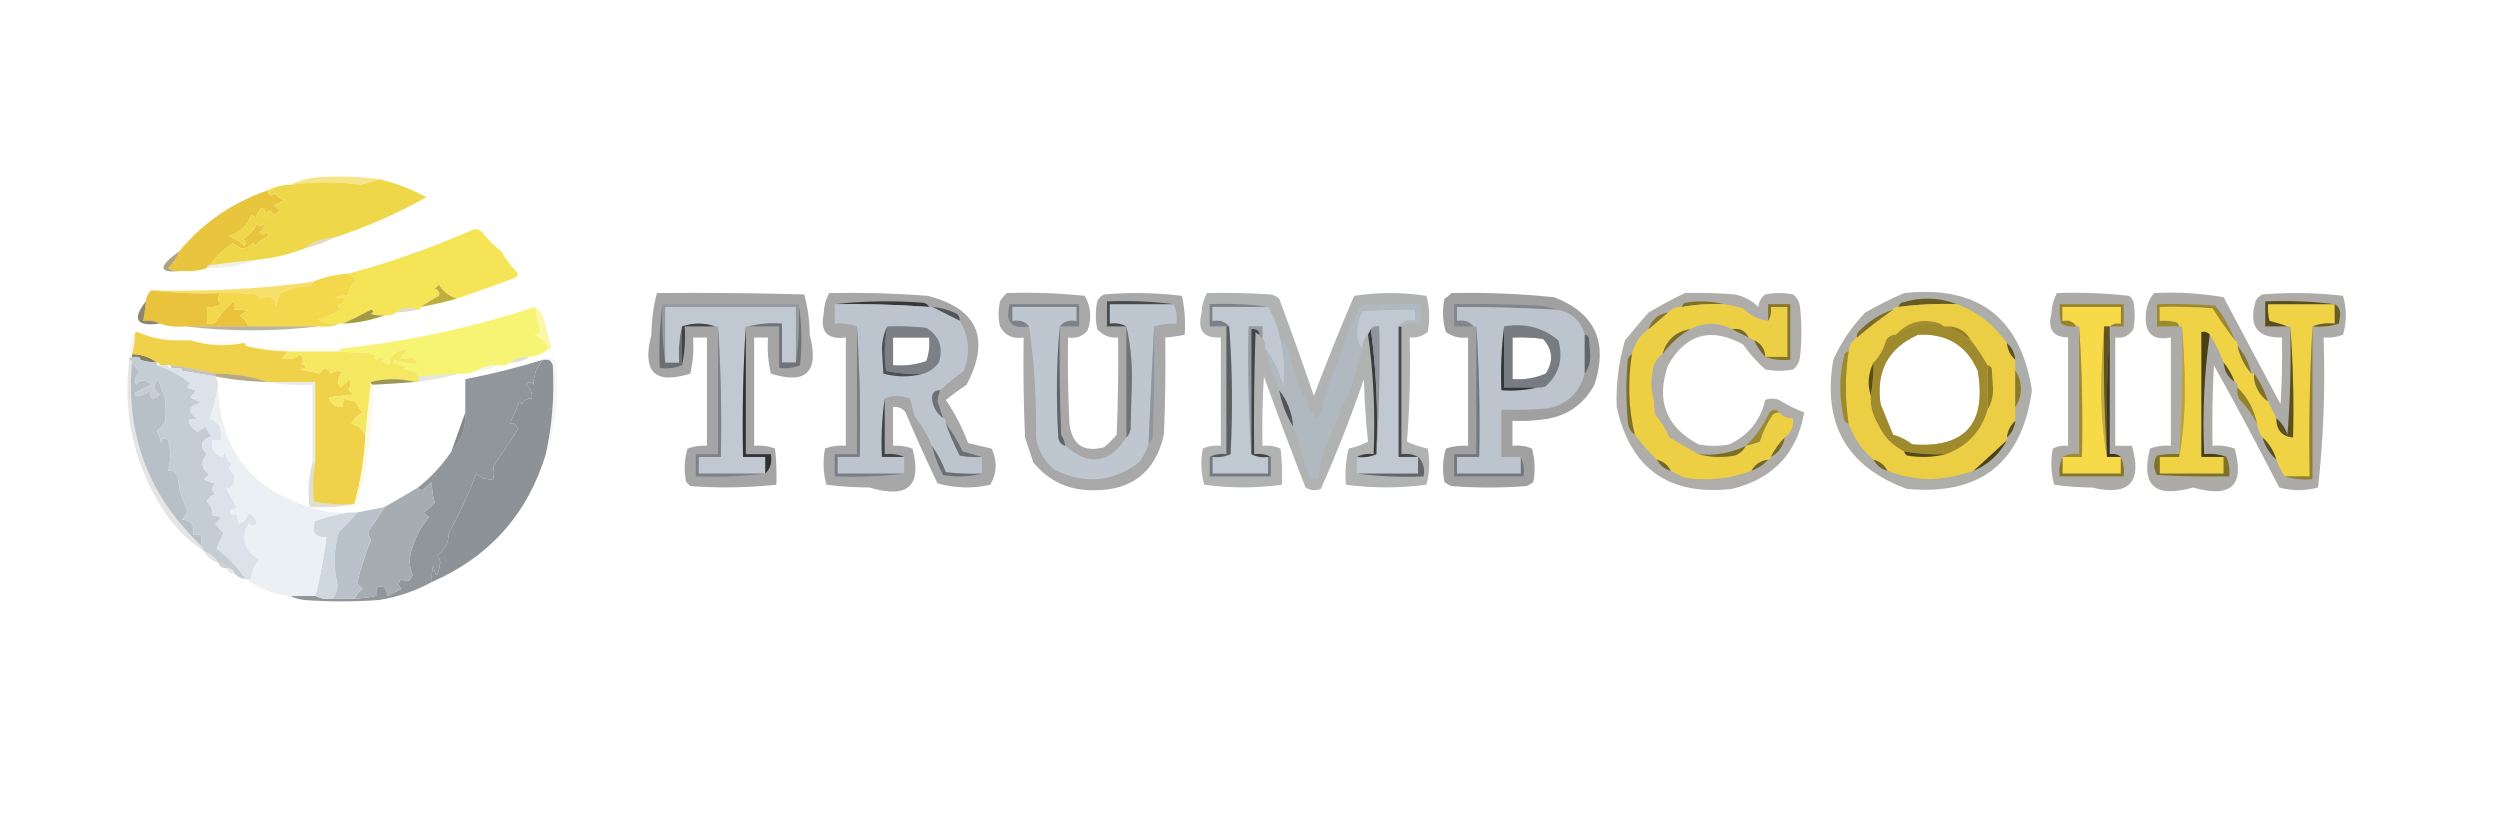 <?xml version="1.0" encoding="UTF-8"?>
<!DOCTYPE svg PUBLIC "-//W3C//DTD SVG 1.1//EN" "http://www.w3.org/Graphics/SVG/1.1/DTD/svg11.dtd">
<svg xmlns="http://www.w3.org/2000/svg" version="1.1" width="900px" height="300px" style="shape-rendering:geometricPrecision; text-rendering:geometricPrecision; image-rendering:optimizeQuality; fill-rule:evenodd; clip-rule:evenodd" xmlns:xlink="http://www.w3.org/1999/xlink">
<g><path style="opacity:0.863" fill="#f4df76" d="M 136.5,64.5 C 134.444,65.216 132.277,65.883 130,66.5C 121.558,65.354 113.058,65.354 104.5,66.5C 106.954,65.379 109.621,64.546 112.5,64C 120.535,63.264 128.535,63.431 136.5,64.5 Z"/></g>
<g><path style="opacity:1" fill="#e8c53d" d="M 96.5,68.5 C 96.706,70.549 97.539,70.882 99,69.5C 99.772,70.849 100.939,71.682 102.5,72C 101.167,72.667 99.833,73.333 98.5,74C 101.044,75.099 101.044,76.265 98.5,77.5C 97.117,74.924 96.283,75.258 96,78.5C 95.457,73.603 94.124,73.603 92,78.5C 91.586,78.043 91.086,77.709 90.5,77.5C 88.95,81.218 86.283,83.718 82.5,85C 84.587,85.792 86.421,86.959 88,88.5C 88.617,87.551 88.451,86.718 87.5,86C 89.681,84.652 91.348,82.818 92.5,80.5C 93.425,81.641 94.259,81.641 95,80.5C 95.311,81.743 94.811,82.743 93.5,83.5C 94.274,84.711 95.107,84.711 96,83.5C 96.667,84.167 96.667,84.833 96,85.5C 94.324,86.061 92.991,87.061 92,88.5C 91.667,88.167 91.333,87.833 91,87.5C 88.603,90.054 86.269,90.054 84,87.5C 80.641,89.695 77.807,92.362 75.5,95.5C 74.833,95.5 74.5,95.833 74.5,96.5C 71.713,97.477 68.713,97.81 65.5,97.5C 63.712,97.785 62.045,97.452 60.5,96.5C 62.278,94.736 63.611,92.736 64.5,90.5C 72.96,80.246 83.626,72.912 96.5,68.5 Z"/></g>
<g><path style="opacity:1" fill="#efd74a" d="M 136.5,64.5 C 142.47,65.908 148.137,68.074 153.5,71C 143.001,76.892 132.001,81.725 120.5,85.5C 116.292,85.677 112.626,87.01 109.5,89.5C 104.039,91.615 98.373,92.948 92.5,93.5C 86.82,94.058 81.153,94.725 75.5,95.5C 77.807,92.362 80.641,89.695 84,87.5C 86.269,90.054 88.603,90.054 91,87.5C 91.333,87.833 91.667,88.167 92,88.5C 92.991,87.061 94.324,86.061 96,85.5C 96.667,84.833 96.667,84.167 96,83.5C 95.107,84.711 94.274,84.711 93.5,83.5C 94.811,82.743 95.311,81.743 95,80.5C 94.259,81.641 93.425,81.641 92.5,80.5C 91.348,82.818 89.681,84.652 87.5,86C 88.451,86.718 88.617,87.551 88,88.5C 86.421,86.959 84.587,85.792 82.5,85C 86.283,83.718 88.95,81.218 90.5,77.5C 91.086,77.709 91.586,78.043 92,78.5C 94.124,73.603 95.457,73.603 96,78.5C 96.283,75.258 97.117,74.924 98.5,77.5C 101.044,76.265 101.044,75.099 98.5,74C 99.833,73.333 101.167,72.667 102.5,72C 100.939,71.682 99.772,70.849 99,69.5C 97.539,70.882 96.706,70.549 96.5,68.5C 98.905,67.232 101.572,66.565 104.5,66.5C 113.058,65.354 121.558,65.354 130,66.5C 132.277,65.883 134.444,65.216 136.5,64.5 Z"/></g>
<g><path style="opacity:0.004" fill="#fdfae3" d="M 173.5,83.5 C 176.833,84.833 179.167,87.167 180.5,90.5C 177.833,88.5 175.5,86.167 173.5,83.5 Z"/></g>
<g><path style="opacity:0.278" fill="#937b23" d="M 120.5,85.5 C 117.061,87.204 113.395,88.538 109.5,89.5C 112.626,87.01 116.292,85.677 120.5,85.5 Z"/></g>
<g><path style="opacity:0.537" fill="#6b5214" d="M 64.5,90.5 C 63.611,92.736 62.278,94.736 60.5,96.5C 62.045,97.452 63.712,97.785 65.5,97.5C 56.983,98.485 56.65,96.152 64.5,90.5 Z"/></g>
<g><path style="opacity:0.243" fill="#fdfad7" d="M 180.5,90.5 C 183.995,92.578 185.995,95.244 186.5,98.5C 184.122,96.121 182.122,93.455 180.5,90.5 Z"/></g>
<g><path style="opacity:0.094" fill="#725b21" d="M 92.5,93.5 C 86.804,95.561 80.804,96.561 74.5,96.5C 74.5,95.833 74.833,95.5 75.5,95.5C 81.153,94.725 86.82,94.058 92.5,93.5 Z"/></g>
<g><path style="opacity:1" fill="#f4e456" d="M 173.5,83.5 C 175.5,86.167 177.833,88.5 180.5,90.5C 182.122,93.455 184.122,96.121 186.5,98.5C 186.389,99.117 186.056,99.617 185.5,100C 178.51,102.607 171.51,105.107 164.5,107.5C 161.775,106.704 159.609,105.037 158,102.5C 157.5,103 157,103.5 156.5,104C 157.956,104.423 158.456,105.256 158,106.5C 155.686,107.733 153.519,109.067 151.5,110.5C 151.5,111.167 151.167,111.5 150.5,111.5C 147.707,110.254 145.04,110.587 142.5,112.5C 141.432,113.434 140.099,113.768 138.5,113.5C 136.801,113.66 135.134,113.494 133.5,113C 134.696,112.346 134.696,111.846 133.5,111.5C 130.082,113.314 126.749,114.981 123.5,116.5C 123.167,116.5 122.833,116.5 122.5,116.5C 119.603,116.875 116.937,116.375 114.5,115C 117.408,114.311 120.075,113.145 122.5,111.5C 122.291,110.914 121.957,110.414 121.5,110C 125.512,108.197 125.178,107.197 120.5,107C 122.134,106.506 123.801,106.34 125.5,106.5C 125.393,104.097 126.393,102.264 128.5,101C 127.529,99.959 126.529,99.126 125.5,98.5C 140.462,94.456 155.128,89.289 169.5,83C 171.066,82.235 172.399,82.402 173.5,83.5 Z"/></g>
<g><path style="opacity:0.996" fill="#f6df6b" d="M 112.5,101.5 C 112.389,102.117 112.056,102.617 111.5,103C 107.479,102.952 103.813,103.952 100.5,106C 100.056,107.533 99.723,109.033 99.5,110.5C 98.85,106.979 97.017,105.979 94,107.5C 93.5,107 93,106.5 92.5,106C 88.179,105.501 83.846,105.334 79.5,105.5C 70.983,105.826 62.65,105.493 54.5,104.5C 73.927,105.06 93.26,104.06 112.5,101.5 Z"/></g>
<g><path style="opacity:1" fill="#bfad3e" d="M 164.5,107.5 C 160.214,108.707 155.88,109.707 151.5,110.5C 153.519,109.067 155.686,107.733 158,106.5C 158.456,105.256 157.956,104.423 156.5,104C 157,103.5 157.5,103 158,102.5C 159.609,105.037 161.775,106.704 164.5,107.5 Z"/></g>
<g><path style="opacity:0.367" fill="#090a0a" d="M 236.5,105.5 C 254.17,105.333 271.836,105.5 289.5,106C 290.802,110.582 291.469,115.415 291.5,120.5C 294.98,133.89 290.313,138.557 277.5,134.5C 276.508,130.217 276.174,125.884 276.5,121.5C 274.833,121.5 273.167,121.5 271.5,121.5C 271.5,134.5 271.5,147.5 271.5,160.5C 274.119,160.232 276.619,160.565 279,161.5C 279.499,165.821 279.666,170.154 279.5,174.5C 269.201,175.594 258.867,175.76 248.5,175C 248,174.5 247.5,174 247,173.5C 246.173,169.459 246.34,165.459 247.5,161.5C 249.747,160.626 252.08,160.292 254.5,160.5C 254.5,147.5 254.5,134.5 254.5,121.5C 252.833,121.5 251.167,121.5 249.5,121.5C 249.826,125.884 249.492,130.217 248.5,134.5C 235.687,138.557 231.02,133.89 234.5,120.5C 234.555,115.252 235.222,110.252 236.5,105.5 Z"/></g>
<g><path style="opacity:0.362" fill="#0c0d0d" d="M 298.5,105.5 C 310.352,105.264 322.186,105.597 334,106.5C 352.008,111.166 356.675,121.832 348,138.5C 345.411,140.211 342.911,142.045 340.5,144C 343.772,148.795 346.439,153.961 348.5,159.5C 351.366,160.208 354.2,160.875 357,161.5C 359.087,165.97 358.921,170.303 356.5,174.5C 350.106,175.954 343.773,175.787 337.5,174C 333.488,165.65 329.654,157.15 326,148.5C 324.89,146.963 323.39,146.297 321.5,146.5C 321.5,151.167 321.5,155.833 321.5,160.5C 323.92,160.292 326.253,160.626 328.5,161.5C 332.022,174.981 326.855,179.648 313,175.5C 307.784,175.476 302.617,175.143 297.5,174.5C 296.339,170.205 296.172,165.871 297,161.5C 299.381,160.565 301.881,160.232 304.5,160.5C 304.5,147.5 304.5,134.5 304.5,121.5C 297.877,122.359 295.21,119.526 296.5,113C 296.631,110.223 297.298,107.723 298.5,105.5 Z M 321.5,121.5 C 325.833,121.5 330.167,121.5 334.5,121.5C 334.777,124.448 334.444,127.281 333.5,130C 329.637,131.354 325.637,131.854 321.5,131.5C 321.5,128.167 321.5,124.833 321.5,121.5 Z"/></g>
<g><path style="opacity:0.361" fill="#0f0f10" d="M 362.5,105.5 C 371.887,105.193 381.22,105.527 390.5,106.5C 392.769,110.437 393.102,114.604 391.5,119C 389.713,121.134 387.38,121.967 384.5,121.5C 384.334,131.839 384.5,142.172 385,152.5C 385.952,160.124 390.118,162.957 397.5,161C 399.14,159.605 400.64,158.105 402,156.5C 402.5,144.838 402.667,133.171 402.5,121.5C 399.495,121.747 396.995,120.747 395,118.5C 394.333,115.167 394.333,111.833 395,108.5C 395.5,107.333 396.333,106.5 397.5,106C 406.881,105.194 416.215,105.36 425.5,106.5C 426.493,111.12 426.827,115.786 426.5,120.5C 424.194,120.993 421.861,121.326 419.5,121.5C 419.667,133.171 419.5,144.838 419,156.5C 415.943,169.96 407.443,176.627 393.5,176.5C 384.679,176.514 377.513,173.18 372,166.5C 371,163.5 370,160.5 369,157.5C 368.5,145.505 368.333,133.505 368.5,121.5C 364.645,122.155 361.812,120.821 360,117.5C 359.333,114.5 359.333,111.5 360,108.5C 360.698,107.309 361.531,106.309 362.5,105.5 Z"/></g>
<g><path style="opacity:0.318" fill="#0c0d0d" d="M 434.5,105.5 C 442.174,105.334 449.841,105.5 457.5,106C 458.624,106.249 459.624,106.749 460.5,107.5C 464.816,119.085 468.982,130.751 473,142.5C 477.544,130.408 482.377,118.408 487.5,106.5C 496.167,105.167 504.833,105.167 513.5,106.5C 514.661,110.795 514.828,115.129 514,119.5C 512.103,121.016 509.936,121.683 507.5,121.5C 507.822,134.08 507.489,146.58 506.5,159C 508.889,160.096 511.389,160.929 514,161.5C 514.828,165.871 514.661,170.205 513.5,174.5C 503.846,175.781 494.18,175.781 484.5,174.5C 484.174,170.116 484.508,165.783 485.5,161.5C 487.988,160.975 490.321,160.142 492.5,159C 491.684,151.579 491.184,144.079 491,136.5C 486.432,149.865 481.265,163.031 475.5,176C 473.559,176.743 471.726,176.576 470,175.5C 464.799,162.228 459.799,148.895 455,135.5C 454.5,143.827 454.334,152.16 454.5,160.5C 456.792,160.244 458.959,160.577 461,161.5C 461.499,165.821 461.666,170.154 461.5,174.5C 452.154,175.779 442.82,175.779 433.5,174.5C 432.339,170.205 432.172,165.871 433,161.5C 435.041,160.577 437.208,160.244 439.5,160.5C 439.5,147.5 439.5,134.5 439.5,121.5C 433.375,121.87 431.041,119.037 432.5,113C 432.631,110.223 433.298,107.723 434.5,105.5 Z"/></g>
<g><path style="opacity:0.394" fill="#0d0e0f" d="M 522.5,105.5 C 534.866,105.248 547.199,105.748 559.5,107C 574.189,112.667 579.022,123.167 574,138.5C 569.991,145.839 563.825,150.006 555.5,151C 551.848,151.499 548.182,151.665 544.5,151.5C 544.5,154.5 544.5,157.5 544.5,160.5C 546.924,160.192 549.257,160.526 551.5,161.5C 552.6,165.442 552.767,169.442 552,173.5C 551.25,174.126 550.416,174.626 549.5,175C 540.5,175.667 531.5,175.667 522.5,175C 521.584,174.626 520.75,174.126 520,173.5C 519.173,169.459 519.34,165.459 520.5,161.5C 523.084,160.607 525.751,160.274 528.5,160.5C 528.5,147.5 528.5,134.5 528.5,121.5C 525.518,121.896 522.851,121.229 520.5,119.5C 519.34,115.541 519.173,111.541 520,107.5C 520.995,106.934 521.828,106.267 522.5,105.5 Z M 544.5,121.5 C 548.182,121.335 551.848,121.501 555.5,122C 559.02,125.857 559.353,130.024 556.5,134.5C 552.68,136.145 548.68,136.811 544.5,136.5C 544.5,131.5 544.5,126.5 544.5,121.5 Z"/></g>
<g><path style="opacity:0.339" fill="#0f0d03" d="M 606.5,105.5 C 612.509,105.334 618.509,105.501 624.5,106C 627.787,106.616 630.621,108.116 633,110.5C 633.199,108.598 634.033,107.098 635.5,106C 638.833,105.333 642.167,105.333 645.5,106C 646.967,107.098 647.801,108.598 648,110.5C 648.667,116.5 648.667,122.5 648,128.5C 647.801,130.402 646.967,131.902 645.5,133C 642.167,133.667 638.833,133.667 635.5,133C 632.52,130.349 629.853,127.349 627.5,124C 615.975,117.678 606.975,120.178 600.5,131.5C 596.066,144.221 599.733,153.721 611.5,160C 615.167,160.667 618.833,160.667 622.5,160C 629.437,156.735 633.77,151.401 635.5,144C 637.167,143.333 638.833,143.333 640.5,144C 643.391,145.792 646.391,147.292 649.5,148.5C 646.96,163.213 638.293,172.38 623.5,176C 600.751,178.57 586.917,168.737 582,146.5C 581.715,138.376 582.715,130.376 585,122.5C 587.741,119.149 590.574,115.815 593.5,112.5C 597.819,109.964 602.152,107.631 606.5,105.5 Z"/></g>
<g><path style="opacity:0.337" fill="#0e0c03" d="M 685.5,105.5 C 712.077,102.654 727.41,114.321 731.5,140.5C 727.89,166.65 712.89,178.483 686.5,176C 664.828,168.096 655.995,152.596 660,129.5C 662.825,123.171 666.658,117.504 671.5,112.5C 676.1,109.867 680.767,107.533 685.5,105.5 Z M 690.5,120.5 C 700.797,119.958 707.963,124.292 712,133.5C 715.265,152.556 707.432,161.389 688.5,160C 686.354,158.398 684.02,157.232 681.5,156.5C 680.037,152.895 678.537,149.229 677,145.5C 675.281,133.593 679.781,125.26 690.5,120.5 Z"/></g>
<g><path style="opacity:0.343" fill="#0d0a02" d="M 740.5,105.5 C 749.221,105.196 757.888,105.529 766.5,106.5C 767.192,107.025 767.692,107.692 768,108.5C 768.667,111.833 768.667,115.167 768,118.5C 766.491,120.919 764.325,121.919 761.5,121.5C 761.5,134.5 761.5,147.5 761.5,160.5C 763.5,160.5 765.5,160.5 767.5,160.5C 771.302,173.699 766.469,178.699 753,175.5C 748.45,175.472 743.95,175.139 739.5,174.5C 738.339,170.205 738.172,165.871 739,161.5C 740.699,160.594 742.533,160.261 744.5,160.5C 744.5,147.5 744.5,134.5 744.5,121.5C 739.079,121.345 737.079,118.512 738.5,113C 738.631,110.223 739.298,107.723 740.5,105.5 Z"/></g>
<g><path style="opacity:0.34" fill="#0c0a02" d="M 775.5,105.5 C 783.943,105.062 792.277,105.562 800.5,107C 807.266,119.794 814.1,132.627 821,145.5C 821.5,137.507 821.666,129.507 821.5,121.5C 812.569,121.688 809.402,117.354 812,108.5C 812.5,107.333 813.333,106.5 814.5,106C 824.214,105.193 833.881,105.359 843.5,106.5C 844.833,111.167 844.833,115.833 843.5,120.5C 841.253,121.374 838.92,121.708 836.5,121.5C 837.135,139.668 836.468,157.668 834.5,175.5C 829.814,176.779 825.147,176.779 820.5,175.5C 812.936,160.706 805.103,146.039 797,131.5C 796.5,141.161 796.334,150.828 796.5,160.5C 799.247,160.187 801.914,160.52 804.5,161.5C 808.175,174.819 803.175,179.486 789.5,175.5C 775.754,179.451 770.588,174.784 774,161.5C 776.381,160.565 778.881,160.232 781.5,160.5C 781.5,147.5 781.5,134.5 781.5,121.5C 775.099,122.713 772.099,120.047 772.5,113.5C 772.599,110.393 773.599,107.726 775.5,105.5 Z"/></g>
<g><path style="opacity:0.984" fill="#343639" d="M 300.5,109.5 C 310.992,108.341 321.659,108.175 332.5,109C 333.416,109.278 334.082,109.778 334.5,110.5C 323.187,109.674 311.854,109.34 300.5,109.5 Z"/></g>
<g><path style="opacity:1" fill="#817124" d="M 620.5,109.5 C 615.438,109.274 610.438,109.608 605.5,110.5C 605.611,109.883 605.944,109.383 606.5,109C 611.352,108.185 616.019,108.352 620.5,109.5 Z"/></g>
<g><path style="opacity:1" fill="#685b1e" d="M 704.5,109.5 C 697.443,109.24 690.443,109.573 683.5,110.5C 683.611,109.883 683.944,109.383 684.5,109C 691.365,106.863 698.032,107.03 704.5,109.5 Z"/></g>
<g><path style="opacity:0.996" fill="#949aa1" d="M 238.5,109.5 C 254.833,109.5 271.167,109.5 287.5,109.5C 287.825,116.687 287.491,123.687 286.5,130.5C 286.5,123.833 286.5,117.167 286.5,110.5C 270.833,110.5 255.167,110.5 239.5,110.5C 239.5,117.167 239.5,123.833 239.5,130.5C 238.509,123.687 238.175,116.687 238.5,109.5 Z"/></g>
<g><path style="opacity:0.996" fill="#7d8288" d="M 381.5,117.5 C 382.918,115.692 384.918,115.025 387.5,115.5C 387.5,113.833 387.5,112.167 387.5,110.5C 379.833,110.5 372.167,110.5 364.5,110.5C 364.5,112.167 364.5,113.833 364.5,115.5C 367.082,115.025 369.082,115.692 370.5,117.5C 364.095,118.594 361.762,115.927 363.5,109.5C 371.833,109.5 380.167,109.5 388.5,109.5C 388.5,112.167 388.5,114.833 388.5,117.5C 386.167,117.5 383.833,117.5 381.5,117.5 Z"/></g>
<g><path style="opacity:0.996" fill="#80868c" d="M 560.5,111.5 C 548.512,110.834 536.512,110.501 524.5,110.5C 524.5,112.167 524.5,113.833 524.5,115.5C 527.082,115.025 529.082,115.692 530.5,117.5C 528.167,117.5 525.833,117.5 523.5,117.5C 523.5,114.833 523.5,112.167 523.5,109.5C 533.506,109.334 543.506,109.5 553.5,110C 556.036,110.186 558.369,110.686 560.5,111.5 Z"/></g>
<g><path style="opacity:0.996" fill="#96842b" d="M 759.5,117.5 C 760.568,116.566 761.901,116.232 763.5,116.5C 763.5,114.5 763.5,112.5 763.5,110.5C 756.5,110.5 749.5,110.5 742.5,110.5C 742.5,112.167 742.5,113.833 742.5,115.5C 744.781,115.077 746.448,115.744 747.5,117.5C 745.533,117.739 743.699,117.406 742,116.5C 741.503,114.19 741.337,111.857 741.5,109.5C 749.167,109.5 756.833,109.5 764.5,109.5C 764.5,112.167 764.5,114.833 764.5,117.5C 762.833,117.5 761.167,117.5 759.5,117.5 Z"/></g>
<g><path style="opacity:0.996" fill="#9d8a2d" d="M 804.5,122.5 C 801.696,118.846 799.03,115.013 796.5,111C 790.175,110.5 783.842,110.334 777.5,110.5C 777.5,112.167 777.5,113.833 777.5,115.5C 779.527,115.338 781.527,115.505 783.5,116C 784.056,116.383 784.389,116.883 784.5,117.5C 781.833,117.5 779.167,117.5 776.5,117.5C 776.5,114.833 776.5,112.167 776.5,109.5C 783.508,109.334 790.508,109.5 797.5,110C 800.49,113.818 802.824,117.984 804.5,122.5 Z"/></g>
<g><path style="opacity:0.98" fill="#505458" d="M 335.5,110.5 C 338.647,110.737 341.647,111.57 344.5,113C 345.252,113.671 345.586,114.504 345.5,115.5C 342.128,113.826 338.795,112.159 335.5,110.5 Z"/></g>
<g><path style="opacity:1" fill="#edcf44" d="M 620.5,109.5 C 622.854,109.838 625.187,110.338 627.5,111C 629.976,113.571 632.976,115.071 636.5,115.5C 637.451,114.081 637.784,112.415 637.5,110.5C 639.5,110.5 641.5,110.5 643.5,110.5C 643.5,116.5 643.5,122.5 643.5,128.5C 640.833,128.5 638.167,128.5 635.5,128.5C 635.367,125.634 634.034,123.634 631.5,122.5C 630.833,122.167 630.167,121.833 629.5,121.5C 628.313,119.025 626.313,118.025 623.5,118.5C 618.483,115.913 613.483,115.913 608.5,118.5C 603.319,119.343 599.986,122.343 598.5,127.5C 596.52,128.848 595.353,130.848 595,133.5C 594.19,137.358 594.357,141.024 595.5,144.5C 595.34,146.199 595.506,147.866 596,149.5C 598.094,151.921 599.76,154.588 601,157.5C 604.467,159.596 607.967,161.596 611.5,163.5C 615.646,164.647 619.98,164.814 624.5,164C 626.324,163.34 627.657,162.173 628.5,160.5C 630.179,160.108 631.846,159.608 633.5,159C 634.547,155.619 636.047,152.453 638,149.5C 638.671,148.748 639.504,148.414 640.5,148.5C 641.78,149.931 643.447,150.598 645.5,150.5C 645.818,153.481 644.818,155.815 642.5,157.5C 640.478,159.531 638.811,161.865 637.5,164.5C 637.5,165.167 637.167,165.5 636.5,165.5C 633.802,165.845 631.802,167.178 630.5,169.5C 622.776,172.379 614.776,173.212 606.5,172C 604.751,171.215 603.084,170.382 601.5,169.5C 600.415,167.413 598.749,166.08 596.5,165.5C 593.599,162.688 590.932,159.688 588.5,156.5C 586.242,146.926 585.909,137.259 587.5,127.5C 588.383,123.641 590.383,120.641 593.5,118.5C 595.858,116.471 598.192,114.471 600.5,112.5C 601.779,111.032 603.446,110.365 605.5,110.5C 610.438,109.608 615.438,109.274 620.5,109.5 Z"/></g>
<g><path style="opacity:1" fill="#ebce44" d="M 704.5,109.5 C 711.947,112.277 717.947,116.944 722.5,123.5C 722.755,125.967 723.755,127.967 725.5,129.5C 725.5,130.833 725.5,132.167 725.5,133.5C 725.5,137.833 725.5,142.167 725.5,146.5C 725.5,148.167 725.5,149.833 725.5,151.5C 723.755,153.033 722.755,155.033 722.5,157.5C 722.5,157.833 722.5,158.167 722.5,158.5C 718.52,162.145 714.52,165.811 710.5,169.5C 705.353,171.297 700.02,172.297 694.5,172.5C 689.27,172.368 684.27,171.368 679.5,169.5C 678.415,167.413 676.749,166.08 674.5,165.5C 670.297,161.97 667.297,157.636 665.5,152.5C 664.167,143.833 664.167,135.167 665.5,126.5C 665.75,124.326 666.75,122.659 668.5,121.5C 672.727,117.903 677.06,114.57 681.5,111.5C 681.842,110.662 682.508,110.328 683.5,110.5C 690.443,109.573 697.443,109.24 704.5,109.5 Z M 690.5,120.5 C 679.781,125.26 675.281,133.593 677,145.5C 678.537,149.229 680.037,152.895 681.5,156.5C 684.02,157.232 686.354,158.398 688.5,160C 707.432,161.389 715.265,152.556 712,133.5C 707.963,124.292 700.797,119.958 690.5,120.5 Z"/></g>
<g><path style="opacity:0.239" fill="#7b742a" d="M 150.5,111.5 C 147.873,112.092 145.206,112.425 142.5,112.5C 145.04,110.587 147.707,110.254 150.5,111.5 Z"/></g>
<g><path style="opacity:1" fill="#e8c33b" d="M 54.5,104.5 C 62.65,105.493 70.983,105.826 79.5,105.5C 78.193,106.802 78.193,108.135 79.5,109.5C 77.955,110.452 76.288,110.785 74.5,110.5C 74.5,112.5 74.5,114.5 74.5,116.5C 75.552,116.649 76.552,116.483 77.5,116C 79.293,113.205 81.46,110.705 84,108.5C 84.483,109.448 84.65,110.448 84.5,111.5C 86.199,111.34 87.866,111.506 89.5,112C 88.376,112.249 87.376,112.749 86.5,113.5C 87.826,114.642 88.826,115.976 89.5,117.5C 81.833,117.5 74.167,117.5 66.5,117.5C 63.287,117.81 60.287,117.477 57.5,116.5C 55.735,115.539 53.735,115.205 51.5,115.5C 51.993,113.194 52.326,110.861 52.5,108.5C 52.66,106.847 53.326,105.514 54.5,104.5 Z"/></g>
<g><path style="opacity:1" fill="#a29b41" d="M 138.5,113.5 C 133.769,115.261 128.769,116.261 123.5,116.5C 126.749,114.981 130.082,113.314 133.5,111.5C 134.696,111.846 134.696,112.346 133.5,113C 135.134,113.494 136.801,113.66 138.5,113.5 Z"/></g>
<g><path style="opacity:0.988" fill="#696e73" d="M 238.5,109.5 C 238.175,116.687 238.509,123.687 239.5,130.5C 241.167,130.5 242.833,130.5 244.5,130.5C 244.182,125.968 244.515,121.634 245.5,117.5C 245.5,122.167 245.5,126.833 245.5,131.5C 243.052,132.473 240.385,132.806 237.5,132.5C 237.175,124.648 237.508,116.982 238.5,109.5 Z"/></g>
<g><path style="opacity:1" fill="#c0c9d2" d="M 286.5,130.5 C 284.833,130.5 283.167,130.5 281.5,130.5C 281.5,125.833 281.5,121.167 281.5,116.5C 277.298,116.183 273.298,116.517 269.5,117.5C 269.167,117.5 268.833,117.5 268.5,117.5C 267.504,132.991 267.17,148.658 267.5,164.5C 270.167,164.5 272.833,164.5 275.5,164.5C 275.5,166.5 275.5,168.5 275.5,170.5C 267.5,170.5 259.5,170.5 251.5,170.5C 251.5,168.5 251.5,166.5 251.5,164.5C 254.167,164.5 256.833,164.5 259.5,164.5C 259.83,148.658 259.496,132.991 258.5,117.5C 258.167,117.5 257.833,117.5 257.5,117.5C 253.5,116.167 249.5,116.167 245.5,117.5C 244.515,121.634 244.182,125.968 244.5,130.5C 242.833,130.5 241.167,130.5 239.5,130.5C 239.5,123.833 239.5,117.167 239.5,110.5C 255.167,110.5 270.833,110.5 286.5,110.5C 286.5,117.167 286.5,123.833 286.5,130.5 Z"/></g>
<g><path style="opacity:1" fill="#bcc4cd" d="M 300.5,109.5 C 311.854,109.34 323.187,109.674 334.5,110.5C 334.833,110.5 335.167,110.5 335.5,110.5C 338.795,112.159 342.128,113.826 345.5,115.5C 348.885,121.152 349.385,127.152 347,133.5C 343.977,135.698 341.144,138.031 338.5,140.5C 336.748,140.418 335.748,141.251 335.5,143C 335.736,146.21 337.069,148.71 339.5,150.5C 340.338,150.842 340.672,151.508 340.5,152.5C 341.901,156.416 343.568,160.25 345.5,164C 348.146,164.497 350.813,164.664 353.5,164.5C 353.5,166.5 353.5,168.5 353.5,170.5C 349.154,170.666 344.821,170.499 340.5,170C 339.186,166.535 337.52,163.368 335.5,160.5C 333.86,156.559 331.694,152.892 329,149.5C 328.689,147.444 328.189,145.444 327.5,143.5C 324.355,142.197 321.355,142.197 318.5,143.5C 317.509,150.313 317.175,157.313 317.5,164.5C 320.167,164.5 322.833,164.5 325.5,164.5C 325.5,166.5 325.5,168.5 325.5,170.5C 317.5,170.5 309.5,170.5 301.5,170.5C 301.5,168.5 301.5,166.5 301.5,164.5C 304.167,164.5 306.833,164.5 309.5,164.5C 309.83,148.658 309.496,132.991 308.5,117.5C 305.946,116.612 303.279,116.279 300.5,116.5C 300.5,114.167 300.5,111.833 300.5,109.5 Z M 321.5,121.5 C 321.5,124.833 321.5,128.167 321.5,131.5C 325.637,131.854 329.637,131.354 333.5,130C 334.444,127.281 334.777,124.448 334.5,121.5C 330.167,121.5 325.833,121.5 321.5,121.5 Z"/></g>
<g><path style="opacity:1" fill="#bec7d0" d="M 422.5,109.5 C 423.468,111.607 423.802,113.941 423.5,116.5C 420.763,116.401 418.096,116.735 415.5,117.5C 414.764,131.352 414.097,145.352 413.5,159.5C 412.812,162.057 411.646,164.391 410,166.5C 400.434,173.621 390.267,174.454 379.5,169C 375.887,165.936 373.72,162.102 373,157.5C 373.152,143.796 372.319,130.462 370.5,117.5C 369.082,115.692 367.082,115.025 364.5,115.5C 364.5,113.833 364.5,112.167 364.5,110.5C 372.167,110.5 379.833,110.5 387.5,110.5C 387.5,112.167 387.5,113.833 387.5,115.5C 384.918,115.025 382.918,115.692 381.5,117.5C 380.34,130.66 380.173,143.994 381,157.5C 381.236,159.119 382.069,160.119 383.5,160.5C 392.03,167.9 399.363,166.9 405.5,157.5C 406.268,156.737 406.768,155.737 407,154.5C 407.167,148.333 407.333,142.167 407.5,136C 407.496,129.462 406.83,123.295 405.5,117.5C 403.735,116.539 401.735,116.205 399.5,116.5C 399.5,114.167 399.5,111.833 399.5,109.5C 407.167,109.5 414.833,109.5 422.5,109.5 Z"/></g>
<g><path style="opacity:0.988" fill="#7c8287" d="M 456.5,110.5 C 449.833,110.5 443.167,110.5 436.5,110.5C 436.5,112.167 436.5,113.833 436.5,115.5C 439.082,115.025 441.082,115.692 442.5,117.5C 442.167,117.5 441.833,117.5 441.5,117.5C 439.5,117.5 437.5,117.5 435.5,117.5C 435.5,114.833 435.5,112.167 435.5,109.5C 442.687,109.175 449.687,109.509 456.5,110.5 Z"/></g>
<g><path style="opacity:1" fill="#c0c9d2" d="M 456.5,110.5 C 458.403,113.53 459.737,116.863 460.5,120.5C 462.268,126.719 462.768,133.052 462,139.5C 460.719,134.265 458.552,129.599 455.5,125.5C 455.567,124.041 455.234,122.708 454.5,121.5C 454.5,120.167 454.5,118.833 454.5,117.5C 452.833,117.5 451.167,117.5 449.5,117.5C 449.17,133.009 449.504,148.342 450.5,163.5C 452.265,164.461 454.265,164.795 456.5,164.5C 456.5,166.5 456.5,168.5 456.5,170.5C 449.833,170.5 443.167,170.5 436.5,170.5C 436.5,168.5 436.5,166.5 436.5,164.5C 438.792,164.756 440.959,164.423 443,163.5C 443.828,147.994 443.661,132.661 442.5,117.5C 441.082,115.692 439.082,115.025 436.5,115.5C 436.5,113.833 436.5,112.167 436.5,110.5C 443.167,110.5 449.833,110.5 456.5,110.5 Z"/></g>
<g><path style="opacity:1" fill="#c0c8d1" d="M 503.5,117.5 C 503.5,133.167 503.5,148.833 503.5,164.5C 505.833,164.5 508.167,164.5 510.5,164.5C 510.5,166.5 510.5,168.5 510.5,170.5C 503.167,170.5 495.833,170.5 488.5,170.5C 488.5,168.5 488.5,166.5 488.5,164.5C 491.059,164.802 493.393,164.468 495.5,163.5C 496.496,148.342 496.83,133.009 496.5,117.5C 495.209,117.263 494.209,117.596 493.5,118.5C 493.167,119.167 492.833,119.833 492.5,120.5C 491.058,121.82 490.392,123.486 490.5,125.5C 489.223,124.306 488.556,122.64 488.5,120.5C 488.417,117.46 489.084,114.627 490.5,112C 496.825,111.5 503.158,111.334 509.5,111.5C 509.5,112.833 509.5,114.167 509.5,115.5C 506.99,115.054 504.99,115.72 503.5,117.5 Z"/></g>
<g><path style="opacity:1" fill="#bcc4cd" d="M 560.5,111.5 C 565.689,112.352 569.022,115.352 570.5,120.5C 570.5,125.167 570.5,129.833 570.5,134.5C 568.698,141.25 564.364,145.416 557.5,147C 551.843,147.499 546.176,147.666 540.5,147.5C 540.5,153.167 540.5,158.833 540.5,164.5C 542.833,164.5 545.167,164.5 547.5,164.5C 547.5,166.5 547.5,168.5 547.5,170.5C 539.833,170.5 532.167,170.5 524.5,170.5C 524.5,168.5 524.5,166.5 524.5,164.5C 527.167,164.5 529.833,164.5 532.5,164.5C 532.83,148.658 532.496,132.991 531.5,117.5C 531.167,117.5 530.833,117.5 530.5,117.5C 529.082,115.692 527.082,115.025 524.5,115.5C 524.5,113.833 524.5,112.167 524.5,110.5C 536.512,110.501 548.512,110.834 560.5,111.5 Z M 544.5,121.5 C 544.5,126.5 544.5,131.5 544.5,136.5C 548.68,136.811 552.68,136.145 556.5,134.5C 559.353,130.024 559.02,125.857 555.5,122C 551.848,121.501 548.182,121.335 544.5,121.5 Z"/></g>
<g><path style="opacity:1" fill="#867526" d="M 635.5,128.5 C 638.167,128.5 640.833,128.5 643.5,128.5C 643.5,122.5 643.5,116.5 643.5,110.5C 641.5,110.5 639.5,110.5 637.5,110.5C 637.784,112.415 637.451,114.081 636.5,115.5C 636.5,113.5 636.5,111.5 636.5,109.5C 639.167,109.5 641.833,109.5 644.5,109.5C 644.5,116.167 644.5,122.833 644.5,129.5C 641.287,129.81 638.287,129.477 635.5,128.5 Z"/></g>
<g><path style="opacity:1" fill="#f8d947" d="M 759.5,117.5 C 758.833,117.5 758.167,117.5 757.5,117.5C 756.834,125.159 756.5,132.993 756.5,141C 756.502,149.196 757.169,157.03 758.5,164.5C 760.167,164.5 761.833,164.5 763.5,164.5C 763.5,166.5 763.5,168.5 763.5,170.5C 756.5,170.5 749.5,170.5 742.5,170.5C 742.5,168.5 742.5,166.5 742.5,164.5C 744.833,164.5 747.167,164.5 749.5,164.5C 749.83,148.658 749.496,132.991 748.5,117.5C 748.167,117.5 747.833,117.5 747.5,117.5C 746.448,115.744 744.781,115.077 742.5,115.5C 742.5,113.833 742.5,112.167 742.5,110.5C 749.5,110.5 756.5,110.5 763.5,110.5C 763.5,112.5 763.5,114.5 763.5,116.5C 761.901,116.232 760.568,116.566 759.5,117.5 Z"/></g>
<g><path style="opacity:1" fill="#f0d245" d="M 840.5,109.5 C 840.5,111.833 840.5,114.167 840.5,116.5C 837.615,116.194 834.948,116.527 832.5,117.5C 831.503,135.326 831.17,153.326 831.5,171.5C 828.5,171.5 825.5,171.5 822.5,171.5C 821.201,169.588 820.201,167.588 819.5,165.5C 818.564,162.329 816.897,159.662 814.5,157.5C 813.463,156.07 812.796,154.403 812.5,152.5C 811.451,147.398 809.118,143.065 805.5,139.5C 805.672,138.508 805.338,137.842 804.5,137.5C 803.532,134.9 802.199,132.566 800.5,130.5C 799.216,126.986 797.55,123.653 795.5,120.5C 794.791,119.596 793.791,119.263 792.5,119.5C 792.5,134.5 792.5,149.5 792.5,164.5C 795.167,164.5 797.833,164.5 800.5,164.5C 800.5,166.5 800.5,168.5 800.5,170.5C 792.833,170.5 785.167,170.5 777.5,170.5C 777.5,168.5 777.5,166.5 777.5,164.5C 779.833,164.5 782.167,164.5 784.5,164.5C 785.831,157.03 786.498,149.196 786.5,141C 786.5,132.993 786.166,125.159 785.5,117.5C 785.167,117.5 784.833,117.5 784.5,117.5C 784.389,116.883 784.056,116.383 783.5,116C 781.527,115.505 779.527,115.338 777.5,115.5C 777.5,113.833 777.5,112.167 777.5,110.5C 783.842,110.334 790.175,110.5 796.5,111C 799.03,115.013 801.696,118.846 804.5,122.5C 805.338,122.842 805.672,123.508 805.5,124.5C 806.367,128.329 808.033,131.663 810.5,134.5C 810.833,134.5 811.167,134.5 811.5,134.5C 811.343,135.873 811.51,137.207 812,138.5C 812.886,141.093 814.386,143.093 816.5,144.5C 817.492,146.456 818.492,148.456 819.5,150.5C 819.45,154.795 821.45,157.128 825.5,157.5C 825.829,143.99 825.496,130.656 824.5,117.5C 824.167,117.5 823.833,117.5 823.5,117.5C 821.444,116.784 819.277,116.117 817,115.5C 816.505,113.527 816.338,111.527 816.5,109.5C 824.5,109.5 832.5,109.5 840.5,109.5 Z"/></g>
<g><path style="opacity:0.643" fill="#4f4318" d="M 52.5,108.5 C 52.326,110.861 51.993,113.194 51.5,115.5C 53.735,115.205 55.735,115.539 57.5,116.5C 49.091,117.668 47.424,115.001 52.5,108.5 Z"/></g>
<g><path style="opacity:1" fill="#f2d84a" d="M 125.5,98.5 C 126.529,99.126 127.529,99.959 128.5,101C 126.393,102.264 125.393,104.097 125.5,106.5C 123.801,106.34 122.134,106.506 120.5,107C 125.178,107.197 125.512,108.197 121.5,110C 121.957,110.414 122.291,110.914 122.5,111.5C 120.075,113.145 117.408,114.311 114.5,115C 116.937,116.375 119.603,116.875 122.5,116.5C 120.052,117.473 117.385,117.806 114.5,117.5C 106.167,117.5 97.833,117.5 89.5,117.5C 88.826,115.976 87.826,114.642 86.5,113.5C 87.376,112.749 88.376,112.249 89.5,112C 87.866,111.506 86.199,111.34 84.5,111.5C 84.65,110.448 84.483,109.448 84,108.5C 81.46,110.705 79.293,113.205 77.5,116C 76.552,116.483 75.552,116.649 74.5,116.5C 74.5,114.5 74.5,112.5 74.5,110.5C 76.288,110.785 77.955,110.452 79.5,109.5C 78.193,108.135 78.193,106.802 79.5,105.5C 83.846,105.334 88.179,105.501 92.5,106C 93,106.5 93.5,107 94,107.5C 97.017,105.979 98.85,106.979 99.5,110.5C 99.723,109.033 100.056,107.533 100.5,106C 103.813,103.952 107.479,102.952 111.5,103C 112.056,102.617 112.389,102.117 112.5,101.5C 116.547,99.74 120.88,98.74 125.5,98.5 Z"/></g>
<g><path style="opacity:1" fill="#7d6d23" d="M 681.5,111.5 C 677.06,114.57 672.727,117.903 668.5,121.5C 668.369,120.761 668.536,120.094 669,119.5C 672.592,115.704 676.759,113.038 681.5,111.5 Z"/></g>
<g><path style="opacity:1" fill="#a48f2f" d="M 698.5,116.5 C 692.646,116.012 687.313,117.345 682.5,120.5C 686.935,115.779 692.268,114.446 698.5,116.5 Z"/></g>
<g><path style="opacity:1" fill="#474b4e" d="M 422.5,109.5 C 414.833,109.5 407.167,109.5 399.5,109.5C 399.5,111.833 399.5,114.167 399.5,116.5C 401.735,116.205 403.735,116.539 405.5,117.5C 403.167,117.5 400.833,117.5 398.5,117.5C 398.5,114.5 398.5,111.5 398.5,108.5C 406.684,108.174 414.684,108.508 422.5,109.5 Z"/></g>
<g><path style="opacity:1" fill="#584e19" d="M 840.5,109.5 C 832.5,109.5 824.5,109.5 816.5,109.5C 816.338,111.527 816.505,113.527 817,115.5C 819.277,116.117 821.444,116.784 823.5,117.5C 820.833,117.5 818.167,117.5 815.5,117.5C 815.5,114.5 815.5,111.5 815.5,108.5C 824.017,108.174 832.35,108.507 840.5,109.5 Z"/></g>
<g><path style="opacity:1" fill="#6a5d1e" d="M 840.5,109.5 C 841.725,110.152 842.392,111.319 842.5,113C 842.333,114.167 842.167,115.333 842,116.5C 838.943,117.451 835.777,117.784 832.5,117.5C 834.948,116.527 837.615,116.194 840.5,116.5C 840.5,114.167 840.5,111.833 840.5,109.5 Z"/></g>
<g><path style="opacity:0.427" fill="#5e511c" d="M 66.5,117.5 C 74.167,117.5 81.833,117.5 89.5,117.5C 97.833,117.5 106.167,117.5 114.5,117.5C 98.582,119.404 82.582,119.404 66.5,117.5 Z"/></g>
<g><path style="opacity:1" fill="#857526" d="M 600.5,112.5 C 598.192,114.471 595.858,116.471 593.5,118.5C 594.578,115.092 596.911,113.092 600.5,112.5 Z"/></g>
<g><path style="opacity:1" fill="#7d8288" d="M 258.5,117.5 C 259.496,132.991 259.83,148.658 259.5,164.5C 256.833,164.5 254.167,164.5 251.5,164.5C 251.5,166.5 251.5,168.5 251.5,170.5C 259.5,170.5 267.5,170.5 275.5,170.5C 267.35,171.493 259.017,171.826 250.5,171.5C 250.5,168.833 250.5,166.167 250.5,163.5C 253.167,163.5 255.833,163.5 258.5,163.5C 258.5,148.167 258.5,132.833 258.5,117.5 Z"/></g>
<g><path style="opacity:0.362" fill="#0a0b0b" d="M 319.5,117.5 C 324.179,117.334 328.845,117.501 333.5,118C 338.153,120.942 339.653,125.109 338,130.5C 336.568,132.439 334.735,133.772 332.5,134.5C 327.901,134.8 323.401,134.467 319,133.5C 318.219,128.083 318.385,122.75 319.5,117.5 Z M 321.5,121.5 C 321.5,124.833 321.5,128.167 321.5,131.5C 325.637,131.854 329.637,131.354 333.5,130C 334.444,127.281 334.777,124.448 334.5,121.5C 330.167,121.5 325.833,121.5 321.5,121.5 Z"/></g>
<g><path style="opacity:1" fill="#6e7377" d="M 405.5,117.5 C 406.83,123.295 407.496,129.462 407.5,136C 407.333,142.167 407.167,148.333 407,154.5C 406.768,155.737 406.268,156.737 405.5,157.5C 405.5,144.167 405.5,130.833 405.5,117.5 Z"/></g>
<g><path style="opacity:1" fill="#90969e" d="M 415.5,117.5 C 415.667,130.837 415.5,144.171 415,157.5C 414.722,158.416 414.222,159.082 413.5,159.5C 414.097,145.352 414.764,131.352 415.5,117.5 Z"/></g>
<g><path style="opacity:1" fill="#959ca2" d="M 454.5,121.5 C 453.833,121.5 453.5,121.167 453.5,120.5C 453.179,118.952 452.179,118.285 450.5,118.5C 450.5,133.5 450.5,148.5 450.5,163.5C 449.504,148.342 449.17,133.009 449.5,117.5C 451.167,117.5 452.833,117.5 454.5,117.5C 454.5,118.833 454.5,120.167 454.5,121.5 Z"/></g>
<g><path style="opacity:1" fill="#72787d" d="M 531.5,117.5 C 532.496,132.991 532.83,148.658 532.5,164.5C 529.833,164.5 527.167,164.5 524.5,164.5C 524.5,166.5 524.5,168.5 524.5,170.5C 532.167,170.5 539.833,170.5 547.5,170.5C 547.5,168.5 547.5,166.5 547.5,164.5C 548.468,166.607 548.802,168.941 548.5,171.5C 540.167,171.5 531.833,171.5 523.5,171.5C 523.5,168.833 523.5,166.167 523.5,163.5C 526.167,163.5 528.833,163.5 531.5,163.5C 531.5,148.167 531.5,132.833 531.5,117.5 Z"/></g>
<g><path style="opacity:0.378" fill="#060607" d="M 541.5,117.5 C 548.928,116.212 555.428,117.878 561,122.5C 562.852,129.09 561.352,134.59 556.5,139C 555.552,139.483 554.552,139.649 553.5,139.5C 549.5,139.5 545.5,139.5 541.5,139.5C 541.5,132.167 541.5,124.833 541.5,117.5 Z M 544.5,121.5 C 544.5,126.5 544.5,131.5 544.5,136.5C 548.68,136.811 552.68,136.145 556.5,134.5C 559.353,130.024 559.02,125.857 555.5,122C 551.848,121.501 548.182,121.335 544.5,121.5 Z"/></g>
<g><path style="opacity:1" fill="#796a23" d="M 623.5,118.5 C 626.313,118.025 628.313,119.025 629.5,121.5C 627.456,120.492 625.456,119.492 623.5,118.5 Z"/></g>
<g><path style="opacity:0.346" fill="#100d04" d="M 698.5,116.5 C 699.209,117.404 700.209,117.737 701.5,117.5C 704.12,119.162 706.787,120.828 709.5,122.5C 711.745,125.32 713.745,128.32 715.5,131.5C 715.5,136.833 715.5,142.167 715.5,147.5C 713.235,155.339 708.235,160.673 700.5,163.5C 695.438,163.726 690.438,163.392 685.5,162.5C 681.183,160.347 678.016,157.014 676,152.5C 674.145,149.424 673.312,146.091 673.5,142.5C 674.162,138.534 674.495,134.534 674.5,130.5C 676.64,128.3 678.14,125.633 679,122.5C 679.816,121.177 680.983,120.511 682.5,120.5C 687.313,117.345 692.646,116.012 698.5,116.5 Z M 690.5,120.5 C 679.781,125.26 675.281,133.593 677,145.5C 678.537,149.229 680.037,152.895 681.5,156.5C 684.02,157.232 686.354,158.398 688.5,160C 707.432,161.389 715.265,152.556 712,133.5C 707.963,124.292 700.797,119.958 690.5,120.5 Z"/></g>
<g><path style="opacity:1" fill="#c5ac38" d="M 757.5,117.5 C 757.17,133.009 757.504,148.342 758.5,163.5C 758.5,163.833 758.5,164.167 758.5,164.5C 757.169,157.03 756.502,149.196 756.5,141C 756.5,132.993 756.834,125.159 757.5,117.5 Z"/></g>
<g><path style="opacity:0.996" fill="#5f541b" d="M 757.5,117.5 C 758.167,117.5 758.833,117.5 759.5,117.5C 759.5,117.833 759.5,118.167 759.5,118.5C 758.504,133.324 758.171,148.324 758.5,163.5C 757.504,148.342 757.17,133.009 757.5,117.5 Z"/></g>
<g><path style="opacity:1" fill="#5b501a" d="M 824.5,117.5 C 825.496,130.656 825.829,143.99 825.5,157.5C 821.45,157.128 819.45,154.795 819.5,150.5C 821.309,152.099 822.642,154.099 823.5,156.5C 824.499,143.517 824.832,130.517 824.5,117.5 Z"/></g>
<g><path style="opacity:1" fill="#917f29" d="M 832.5,117.5 C 832.5,135.833 832.5,154.167 832.5,172.5C 828.958,172.813 825.625,172.479 822.5,171.5C 825.5,171.5 828.5,171.5 831.5,171.5C 831.17,153.326 831.503,135.326 832.5,117.5 Z"/></g>
<g><path style="opacity:1" fill="#474b4e" d="M 503.5,117.5 C 503.833,117.5 504.167,117.5 504.5,117.5C 504.5,132.833 504.5,148.167 504.5,163.5C 506.735,163.205 508.735,163.539 510.5,164.5C 508.167,164.5 505.833,164.5 503.5,164.5C 503.5,148.833 503.5,133.167 503.5,117.5 Z"/></g>
<g><path style="opacity:1" fill="#907e29" d="M 701.5,117.5 C 705.13,117.701 707.797,119.368 709.5,122.5C 706.787,120.828 704.12,119.162 701.5,117.5 Z"/></g>
<g><path style="opacity:1" fill="#9f8c2d" d="M 748.5,117.5 C 749.496,132.991 749.83,148.658 749.5,164.5C 747.167,164.5 744.833,164.5 742.5,164.5C 744.265,163.539 746.265,163.205 748.5,163.5C 748.5,148.167 748.5,132.833 748.5,117.5 Z"/></g>
<g><path style="opacity:0.844" fill="#27210b" d="M 759.5,118.5 C 759.5,133.5 759.5,148.5 759.5,163.5C 761.099,163.232 762.432,163.566 763.5,164.5C 761.833,164.5 760.167,164.5 758.5,164.5C 758.5,164.167 758.5,163.833 758.5,163.5C 758.171,148.324 758.504,133.324 759.5,118.5 Z"/></g>
<g><path style="opacity:0.098" fill="#fdeebc" d="M 49.5,119.5 C 55.025,120.141 60.358,121.141 65.5,122.5C 59.784,122.773 54.451,121.773 49.5,119.5 Z"/></g>
<g><path style="opacity:1" fill="#fcf7a8" d="M 192.5,110.5 C 194.284,111.574 195.451,113.24 196,115.5C 196.679,118.55 197.512,121.55 198.5,124.5C 198.376,125.107 198.043,125.44 197.5,125.5C 196.521,123.261 194.854,121.594 192.5,120.5C 193.441,120.511 194.108,120.011 194.5,119C 193.767,116.165 193.1,113.332 192.5,110.5 Z"/></g>
<g><path style="opacity:0.921" fill="#393c3e" d="M 257.5,117.5 C 253.833,117.5 250.167,117.5 246.5,117.5C 246.819,122.363 246.486,127.03 245.5,131.5C 245.5,126.833 245.5,122.167 245.5,117.5C 249.5,116.167 253.5,116.167 257.5,117.5 Z"/></g>
<g><path style="opacity:0.992" fill="#313436" d="M 541.5,117.5 C 541.5,124.833 541.5,132.167 541.5,139.5C 545.5,139.5 549.5,139.5 553.5,139.5C 549.366,140.485 545.032,140.818 540.5,140.5C 540.175,132.648 540.508,124.982 541.5,117.5 Z"/></g>
<g><path style="opacity:1" fill="#2e3032" d="M 268.5,117.5 C 268.5,132.833 268.5,148.167 268.5,163.5C 271.5,163.5 274.5,163.5 277.5,163.5C 278.01,166.388 277.344,168.721 275.5,170.5C 275.5,168.5 275.5,166.5 275.5,164.5C 272.833,164.5 270.167,164.5 267.5,164.5C 267.17,148.658 267.504,132.991 268.5,117.5 Z"/></g>
<g><path style="opacity:1" fill="#6e7479" d="M 287.5,109.5 C 288.655,116.655 288.822,123.988 288,131.5C 285.619,132.435 283.119,132.768 280.5,132.5C 280.5,127.5 280.5,122.5 280.5,117.5C 276.833,117.5 273.167,117.5 269.5,117.5C 273.298,116.517 277.298,116.183 281.5,116.5C 281.5,121.167 281.5,125.833 281.5,130.5C 283.167,130.5 284.833,130.5 286.5,130.5C 287.491,123.687 287.825,116.687 287.5,109.5 Z"/></g>
<g><path style="opacity:1" fill="#787e84" d="M 308.5,117.5 C 309.496,132.991 309.83,148.658 309.5,164.5C 306.833,164.5 304.167,164.5 301.5,164.5C 301.5,166.5 301.5,168.5 301.5,170.5C 309.5,170.5 317.5,170.5 325.5,170.5C 317.35,171.493 309.017,171.826 300.5,171.5C 300.5,168.833 300.5,166.167 300.5,163.5C 303.167,163.5 305.833,163.5 308.5,163.5C 308.5,148.167 308.5,132.833 308.5,117.5 Z"/></g>
<g><path style="opacity:1" fill="#606569" d="M 381.5,117.5 C 381.333,130.504 381.5,143.504 382,156.5C 382.791,157.745 383.291,159.078 383.5,160.5C 382.069,160.119 381.236,159.119 381,157.5C 380.173,143.994 380.34,130.66 381.5,117.5 Z"/></g>
<g><path style="opacity:0.654" fill="#313336" d="M 441.5,117.5 C 441.833,117.5 442.167,117.5 442.5,117.5C 443.661,132.661 443.828,147.994 443,163.5C 440.959,164.423 438.792,164.756 436.5,164.5C 436.167,164.5 435.833,164.5 435.5,164.5C 437.265,163.539 439.265,163.205 441.5,163.5C 441.5,148.167 441.5,132.833 441.5,117.5 Z"/></g>
<g><path style="opacity:1" fill="#424548" d="M 453.5,120.5 C 452.883,120.389 452.383,120.056 452,119.5C 451.5,134.163 451.333,148.83 451.5,163.5C 453.735,163.205 455.735,163.539 457.5,164.5C 457.167,164.5 456.833,164.5 456.5,164.5C 454.265,164.795 452.265,164.461 450.5,163.5C 450.5,148.5 450.5,133.5 450.5,118.5C 452.179,118.285 453.179,118.952 453.5,120.5 Z"/></g>
<g><path style="opacity:1" fill="#383a3c" d="M 493.5,118.5 C 495.484,133.129 496.15,148.129 495.5,163.5C 493.393,164.468 491.059,164.802 488.5,164.5C 490.265,163.539 492.265,163.205 494.5,163.5C 495.15,148.794 494.483,134.461 492.5,120.5C 492.833,119.833 493.167,119.167 493.5,118.5 Z"/></g>
<g><path style="opacity:0.992" fill="#7b6c23" d="M 608.5,118.5 C 604.568,120.762 601.235,123.762 598.5,127.5C 599.986,122.343 603.319,119.343 608.5,118.5 Z"/></g>
<g><path style="opacity:1" fill="#baa335" d="M 785.5,117.5 C 786.166,125.159 786.5,132.993 786.5,141C 786.498,149.196 785.831,157.03 784.5,164.5C 784.5,164.167 784.5,163.833 784.5,163.5C 785.496,148.342 785.83,133.009 785.5,117.5 Z"/></g>
<g><path style="opacity:0.157" fill="#fcecba" d="M 68.5,122.5 C 74.822,123.014 81.155,123.347 87.5,123.5C 81.109,124.774 74.776,124.44 68.5,122.5 Z"/></g>
<g><path style="opacity:1" fill="#f8f473" d="M 192.5,110.5 C 193.1,113.332 193.767,116.165 194.5,119C 194.108,120.011 193.441,120.511 192.5,120.5C 194.854,121.594 196.521,123.261 197.5,125.5C 195.574,127.293 193.241,128.293 190.5,128.5C 187.848,128.41 185.515,129.076 183.5,130.5C 182.432,131.434 181.099,131.768 179.5,131.5C 176.505,131.294 173.838,131.96 171.5,133.5C 169.621,134.341 167.621,134.675 165.5,134.5C 160.493,134.751 155.493,135.084 150.5,135.5C 149.955,133.958 148.289,133.125 145.5,133C 145.833,132.667 146.167,132.333 146.5,132C 144.744,131.798 143.078,131.298 141.5,130.5C 141.667,130.167 141.833,129.833 142,129.5C 144.794,130.493 147.627,130.993 150.5,131C 150.002,129.842 149.169,129.009 148,128.5C 143.923,130.035 143.423,129.201 146.5,126C 142.769,125.803 140.602,127.637 140,131.5C 139.25,130.874 138.416,130.374 137.5,130C 137.833,129.667 138.167,129.333 138.5,129C 137.451,128.508 136.451,128.674 135.5,129.5C 134.304,129.154 134.304,128.654 135.5,128C 134.5,127.667 133.5,127.333 132.5,127C 129.064,126.982 125.731,126.815 122.5,126.5C 122.5,126.167 122.5,125.833 122.5,125.5C 146.397,123.025 169.73,118.025 192.5,110.5 Z"/></g>
<g><path style="opacity:1" fill="#8f959c" d="M 493.5,118.5 C 494.209,117.596 495.209,117.263 496.5,117.5C 496.83,133.009 496.496,148.342 495.5,163.5C 496.15,148.129 495.484,133.129 493.5,118.5 Z"/></g>
<g><path style="opacity:1" fill="#483f15" d="M 795.5,120.5 C 793.517,134.461 792.85,148.794 793.5,163.5C 796.385,163.194 799.052,163.527 801.5,164.5C 801.167,164.5 800.833,164.5 800.5,164.5C 797.833,164.5 795.167,164.5 792.5,164.5C 792.5,149.5 792.5,134.5 792.5,119.5C 793.791,119.263 794.791,119.596 795.5,120.5 Z"/></g>
<g><path style="opacity:0.125" fill="#faefab" d="M 88.5,124.5 C 99.817,125.259 111.15,125.593 122.5,125.5C 122.5,125.833 122.5,126.167 122.5,126.5C 116.167,126.5 109.833,126.5 103.5,126.5C 98.29,126.392 93.29,125.725 88.5,124.5 Z"/></g>
<g><path style="opacity:0.047" fill="#4f3e14" d="M 48.5,120.5 C 48.552,122.903 48.219,125.236 47.5,127.5C 46.355,125.047 46.688,122.713 48.5,120.5 Z"/></g>
<g><path style="opacity:0.945" fill="#706220" d="M 631.5,122.5 C 634.034,123.634 635.367,125.634 635.5,128.5C 633.879,126.736 632.546,124.736 631.5,122.5 Z"/></g>
<g><path style="opacity:0.675" fill="#4a3e16" d="M 47.5,128.5 C 47.5,128.167 47.5,127.833 47.5,127.5C 50.916,127.528 53.916,128.528 56.5,130.5C 54.435,130.483 52.435,130.15 50.5,129.5C 50.5,128.833 50.167,128.5 49.5,128.5C 48.833,128.5 48.167,128.5 47.5,128.5 Z"/></g>
<g><path style="opacity:1" fill="#62666b" d="M 570.5,120.5 C 571.117,120.611 571.617,120.944 572,121.5C 572.167,123.667 572.333,125.833 572.5,128C 572.467,130.61 571.8,132.777 570.5,134.5C 570.5,129.833 570.5,125.167 570.5,120.5 Z"/></g>
<g><path style="opacity:0.227" fill="#777536" d="M 190.5,128.5 C 188.485,129.924 186.152,130.59 183.5,130.5C 185.515,129.076 187.848,128.41 190.5,128.5 Z"/></g>
<g><path style="opacity:0.984" fill="#5c501a" d="M 722.5,123.5 C 724.245,125.033 725.245,127.033 725.5,129.5C 723.755,127.967 722.755,125.967 722.5,123.5 Z"/></g>
<g><path style="opacity:0.996" fill="#857526" d="M 805.5,124.5 C 807.967,127.337 809.633,130.671 810.5,134.5C 808.033,131.663 806.367,128.329 805.5,124.5 Z"/></g>
<g><path style="opacity:1" fill="#f0d14a" d="M 49.5,119.5 C 54.451,121.773 59.784,122.773 65.5,122.5C 66.5,122.5 67.5,122.5 68.5,122.5C 74.776,124.44 81.109,124.774 87.5,123.5C 88.167,123.5 88.5,123.833 88.5,124.5C 93.29,125.725 98.29,126.392 103.5,126.5C 103.047,127.458 102.381,128.292 101.5,129C 103.92,129.687 106.087,129.187 108,127.5C 109.113,128.76 109.28,129.927 108.5,131C 110.878,131.974 110.544,132.641 107.5,133C 110.036,133.339 112.536,133.839 115,134.5C 116.581,132.153 117.914,132.153 119,134.5C 120.388,133.446 121.888,133.28 123.5,134C 121.485,135.555 121.152,137.389 122.5,139.5C 123.719,138.737 124.719,137.737 125.5,136.5C 126.452,137.533 126.452,138.7 125.5,140C 125.905,140.945 126.572,141.612 127.5,142C 124.5,142.333 121.5,142.667 118.5,143C 119.219,145.556 120.886,146.723 123.5,146.5C 123.351,145.448 123.517,144.448 124,143.5C 125.398,144.051 126.732,144.384 128,144.5C 128.635,145.966 129.469,147.3 130.5,148.5C 128.833,149.5 127.5,150.833 126.5,152.5C 128.847,153.151 130.514,154.484 131.5,156.5C 131.139,164.999 129.806,173.333 127.5,181.5C 122.57,181.803 117.737,181.469 113,180.5C 112.539,175.816 112.705,171.149 113.5,166.5C 113.5,156.833 113.5,147.167 113.5,137.5C 107.833,137.5 102.167,137.5 96.5,137.5C 90.457,135.492 84.124,134.492 77.5,134.5C 72.227,133.182 66.893,132.182 61.5,131.5C 61.167,131.5 60.833,131.5 60.5,131.5C 59.5,131.5 58.5,131.5 57.5,131.5C 57.5,130.833 57.167,130.5 56.5,130.5C 53.916,128.528 50.916,127.528 47.5,127.5C 48.219,125.236 48.552,122.903 48.5,120.5C 48.5,119.833 48.833,119.5 49.5,119.5 Z"/></g>
<g><path style="opacity:0.999" fill="#8d9296" d="M 195.5,129.5 C 196.167,129.5 196.833,129.5 197.5,129.5C 198.222,129.918 198.722,130.584 199,131.5C 199.652,142.282 198.819,152.949 196.5,163.5C 189.885,185.115 176.218,200.449 155.5,209.5C 155.338,207.473 155.505,205.473 156,203.5C 156.832,208.45 157.666,208.116 158.5,202.5C 158.392,201.558 158.059,200.725 157.5,200C 160.299,197.742 161.632,195.075 161.5,192C 165.276,185.143 168.61,177.976 171.5,170.5C 173.173,172.086 175.173,172.753 177.5,172.5C 177.966,170.799 177.966,169.299 177.5,168C 180.572,163.553 183.572,159.053 186.5,154.5C 185.758,152.65 184.758,151.984 183.5,152.5C 184.764,149.875 185.931,147.208 187,144.5C 187.333,144.833 187.667,145.167 188,145.5C 188.71,144.027 189.876,143.36 191.5,143.5C 191.672,141.508 191.005,139.842 189.5,138.5C 190.274,137.289 191.107,137.289 192,138.5C 192.119,135.005 193.285,132.005 195.5,129.5 Z"/></g>
<g><path style="opacity:0.29" fill="#393212" d="M 61.5,132.5 C 61.5,132.167 61.5,131.833 61.5,131.5C 66.893,132.182 72.227,133.182 77.5,134.5C 77.5,134.833 77.5,135.167 77.5,135.5C 73.5,134.833 69.5,134.167 65.5,133.5C 65.5,132.833 65.167,132.5 64.5,132.5C 63.5,132.5 62.5,132.5 61.5,132.5 Z"/></g>
<g><path style="opacity:0.078" fill="#6b6b35" d="M 179.5,131.5 C 177.095,132.768 174.428,133.435 171.5,133.5C 173.838,131.96 176.505,131.294 179.5,131.5 Z"/></g>
<g><path style="opacity:0.996" fill="#4c5054" d="M 319.5,117.5 C 318.385,122.75 318.219,128.083 319,133.5C 323.401,134.467 327.901,134.8 332.5,134.5C 327.766,135.824 322.933,135.824 318,134.5C 317.833,131.667 317.667,128.833 317.5,126C 317.519,122.748 318.186,119.915 319.5,117.5 Z"/></g>
<g><path style="opacity:0.941" fill="#584d1a" d="M 800.5,130.5 C 802.199,132.566 803.532,134.9 804.5,137.5C 802.058,135.879 800.725,133.546 800.5,130.5 Z"/></g>
<g><path style="opacity:0.561" fill="#796825" d="M 77.5,135.5 C 77.5,135.167 77.5,134.833 77.5,134.5C 84.124,134.492 90.457,135.492 96.5,137.5C 90.088,137.407 83.755,136.74 77.5,135.5 Z"/></g>
<g><path style="opacity:1" fill="#f6e760" d="M 150.5,135.5 C 150.5,136.167 150.5,136.833 150.5,137.5C 150.167,137.5 149.833,137.5 149.5,137.5C 144.167,136.167 138.833,136.167 133.5,137.5C 132.833,143.833 132.167,150.167 131.5,156.5C 130.514,154.484 128.847,153.151 126.5,152.5C 127.5,150.833 128.833,149.5 130.5,148.5C 129.469,147.3 128.635,145.966 128,144.5C 126.732,144.384 125.398,144.051 124,143.5C 123.517,144.448 123.351,145.448 123.5,146.5C 120.886,146.723 119.219,145.556 118.5,143C 121.5,142.667 124.5,142.333 127.5,142C 126.572,141.612 125.905,140.945 125.5,140C 126.452,138.7 126.452,137.533 125.5,136.5C 124.719,137.737 123.719,138.737 122.5,139.5C 121.152,137.389 121.485,135.555 123.5,134C 121.888,133.28 120.388,133.446 119,134.5C 117.914,132.153 116.581,132.153 115,134.5C 112.536,133.839 110.036,133.339 107.5,133C 110.544,132.641 110.878,131.974 108.5,131C 109.28,129.927 109.113,128.76 108,127.5C 106.087,129.187 103.92,129.687 101.5,129C 102.381,128.292 103.047,127.458 103.5,126.5C 109.833,126.5 116.167,126.5 122.5,126.5C 125.731,126.815 129.064,126.982 132.5,127C 133.5,127.333 134.5,127.667 135.5,128C 134.304,128.654 134.304,129.154 135.5,129.5C 136.451,128.674 137.451,128.508 138.5,129C 138.167,129.333 137.833,129.667 137.5,130C 138.416,130.374 139.25,130.874 140,131.5C 140.602,127.637 142.769,125.803 146.5,126C 143.423,129.201 143.923,130.035 148,128.5C 149.169,129.009 150.002,129.842 150.5,131C 147.627,130.993 144.794,130.493 142,129.5C 141.833,129.833 141.667,130.167 141.5,130.5C 143.078,131.298 144.744,131.798 146.5,132C 146.167,132.333 145.833,132.667 145.5,133C 148.289,133.125 149.955,133.958 150.5,135.5 Z"/></g>
<g><path style="opacity:0.176" fill="#757335" d="M 165.5,134.5 C 160.637,135.739 155.637,136.739 150.5,137.5C 150.5,136.833 150.5,136.167 150.5,135.5C 155.493,135.084 160.493,134.751 165.5,134.5 Z"/></g>
<g><path style="opacity:0.851" fill="#8b843e" d="M 149.5,137.5 C 144.507,137.916 139.507,138.249 134.5,138.5C 133.833,138.5 133.5,138.167 133.5,137.5C 138.833,136.167 144.167,136.167 149.5,137.5 Z"/></g>
<g><path style="opacity:1" fill="#9d892d" d="M 665.5,126.5 C 664.167,135.167 664.167,143.833 665.5,152.5C 664.883,152.389 664.383,152.056 664,151.5C 662,143.5 662,135.5 664,127.5C 664.383,126.944 664.883,126.611 665.5,126.5 Z"/></g>
<g><path style="opacity:1" fill="#837225" d="M 811.5,134.5 C 813.659,137.484 815.325,140.817 816.5,144.5C 814.386,143.093 812.886,141.093 812,138.5C 811.51,137.207 811.343,135.873 811.5,134.5 Z"/></g>
<g><path style="opacity:1" fill="#8c7a28" d="M 725.5,133.5 C 726.8,135.223 727.467,137.39 727.5,140C 727.467,142.61 726.8,144.777 725.5,146.5C 725.5,142.167 725.5,137.833 725.5,133.5 Z"/></g>
<g><path style="opacity:0.992" fill="#564c19" d="M 674.5,130.5 C 674.495,134.534 674.162,138.534 673.5,142.5C 672.177,138.402 672.511,134.402 674.5,130.5 Z"/></g>
<g><path style="opacity:1" fill="#8f7d28" d="M 715.5,131.5 C 716.117,131.611 716.617,131.944 717,132.5C 717.167,135 717.333,137.5 717.5,140C 717.475,142.929 716.809,145.429 715.5,147.5C 715.5,142.167 715.5,136.833 715.5,131.5 Z"/></g>
<g><path style="opacity:0.988" fill="#807024" d="M 598.5,127.5 C 595.995,132.848 594.995,138.514 595.5,144.5C 594.995,138.514 595.995,132.848 598.5,127.5 Z"/></g>
<g><path style="opacity:1" fill="#b8c0c7" d="M 47.5,130.5 C 48.364,131.688 49.364,132.855 50.5,134C 48.717,135.067 48.217,136.567 49,138.5C 50.526,136.415 52.36,136.415 54.5,138.5C 52.5,139.5 50.5,140.5 48.5,141.5C 48.667,141.833 48.833,142.167 49,142.5C 50.66,142.676 52.326,142.009 54,140.5C 54.089,143.849 55.256,144.349 57.5,142C 55.152,140.312 54.985,138.478 57,136.5C 57.642,138.762 58.475,140.929 59.5,143C 59.386,145.952 59.386,148.952 59.5,152C 58.728,153.221 57.728,154.221 56.5,155C 57.227,156.399 57.727,157.899 58,159.5C 58.535,157.729 59.369,157.396 60.5,158.5C 61.557,162.108 61.557,165.775 60.5,169.5C 61.953,169.06 63.119,169.726 64,171.5C 64.332,175.806 65.498,179.806 67.5,183.5C 67.291,184.994 66.624,186.161 65.5,187C 68.876,187.307 70.21,189.14 69.5,192.5C 70.5,192.5 71.5,192.5 72.5,192.5C 72.5,193.833 72.5,195.167 72.5,196.5C 53.548,178.658 45.214,156.658 47.5,130.5 Z"/></g>
<g><path style="opacity:1" fill="#b0b8c0" d="M 504.5,117.5 C 504.167,117.5 503.833,117.5 503.5,117.5C 504.99,115.72 506.99,115.054 509.5,115.5C 509.5,114.167 509.5,112.833 509.5,111.5C 503.158,111.334 496.825,111.5 490.5,112C 489.084,114.627 488.417,117.46 488.5,120.5C 488.556,122.64 489.223,124.306 490.5,125.5C 489.034,129.735 487.867,134.068 487,138.5C 482.925,146.936 479.259,155.603 476,164.5C 475.433,167.168 474.933,169.834 474.5,172.5C 473.5,172.5 472.5,172.5 471.5,172.5C 469.501,166.167 467.501,159.834 465.5,153.5C 465.109,148.521 463.442,144.188 460.5,140.5C 458.366,135.683 456.7,130.683 455.5,125.5C 458.552,129.599 460.719,134.265 462,139.5C 462.768,133.052 462.268,126.719 460.5,120.5C 461.957,122.242 463.124,124.242 464,126.5C 465.961,135.041 469.127,143.041 473.5,150.5C 474.086,150.291 474.586,149.957 475,149.5C 478.751,136.495 483.418,123.829 489,111.5C 489.5,111 490,110.5 490.5,110C 497.492,109.5 504.492,109.334 511.5,109.5C 511.5,111.833 511.5,114.167 511.5,116.5C 509.05,116.298 506.717,116.631 504.5,117.5 Z"/></g>
<g><path style="opacity:1" fill="#404446" d="M 318.5,143.5 C 318.5,150.167 318.5,156.833 318.5,163.5C 321.059,163.198 323.393,163.532 325.5,164.5C 322.833,164.5 320.167,164.5 317.5,164.5C 317.175,157.313 317.509,150.313 318.5,143.5 Z"/></g>
<g><path style="opacity:1" fill="#94812a" d="M 805.5,139.5 C 809.118,143.065 811.451,147.398 812.5,152.5C 810.858,149.254 808.691,146.254 806,143.5C 805.51,142.207 805.343,140.873 805.5,139.5 Z"/></g>
<g><path style="opacity:1" fill="#6c7176" d="M 338.5,140.5 C 337.957,141.742 337.623,143.075 337.5,144.5C 338.204,146.535 338.871,148.535 339.5,150.5C 337.069,148.71 335.736,146.21 335.5,143C 335.748,141.251 336.748,140.418 338.5,140.5 Z"/></g>
<g><path style="opacity:1" fill="#91969b" d="M 195.5,129.5 C 193.285,132.005 192.119,135.005 192,138.5C 191.107,137.289 190.274,137.289 189.5,138.5C 191.005,139.842 191.672,141.508 191.5,143.5C 189.876,143.36 188.71,144.027 188,145.5C 187.667,145.167 187.333,144.833 187,144.5C 185.931,147.208 184.764,149.875 183.5,152.5C 184.758,151.984 185.758,152.65 186.5,154.5C 183.572,159.053 180.572,163.553 177.5,168C 177.966,169.299 177.966,170.799 177.5,172.5C 175.173,172.753 173.173,172.086 171.5,170.5C 168.61,177.976 165.276,185.143 161.5,192C 161.632,195.075 160.299,197.742 157.5,200C 158.059,200.725 158.392,201.558 158.5,202.5C 157.666,208.116 156.832,208.45 156,203.5C 155.505,205.473 155.338,207.473 155.5,209.5C 149.647,212.723 143.313,214.89 136.5,216C 127.5,216.667 118.5,216.667 109.5,216C 107.618,215.802 105.952,215.302 104.5,214.5C 107.5,214.5 110.5,214.5 113.5,214.5C 115.265,215.461 117.265,215.795 119.5,215.5C 122.167,215.5 124.833,215.5 127.5,215.5C 130.206,215.425 132.873,215.092 135.5,214.5C 135.117,211.538 136.117,210.538 138.5,211.5C 139.103,212.635 139.436,213.635 139.5,214.5C 141.167,213.667 142.833,212.833 144.5,212C 143.269,210.817 143.269,209.651 144.5,208.5C 146.375,209.836 147.708,209.336 148.5,207C 147.39,204.263 147.223,201.429 148,198.5C 149.308,193.866 151.474,189.7 154.5,186C 153.692,185.692 153.025,185.192 152.5,184.5C 153.981,183.52 155.315,182.353 156.5,181C 155.755,178.429 155.421,175.929 155.5,173.5C 154.335,174.491 153.168,175.491 152,176.5C 151.235,176.43 150.735,176.097 150.5,175.5C 155.208,171.793 159.208,167.46 162.5,162.5C 166.1,158.713 167.767,154.046 167.5,148.5C 167.5,144.5 167.5,140.5 167.5,136.5C 176.99,134.67 186.323,132.337 195.5,129.5 Z"/></g>
<g><path style="opacity:1" fill="#505458" d="M 460.5,140.5 C 463.442,144.188 465.109,148.521 465.5,153.5C 463.058,149.559 461.391,145.225 460.5,140.5 Z"/></g>
<g><path style="opacity:0.2" fill="#ced1d3" d="M 197.5,129.5 C 198.566,128.308 199.399,128.641 200,130.5C 201.387,141.919 200.22,152.919 196.5,163.5C 198.819,152.949 199.652,142.282 199,131.5C 198.722,130.584 198.222,129.918 197.5,129.5 Z"/></g>
<g><path style="opacity:0.996" fill="#7f6f24" d="M 587.5,127.5 C 585.909,137.259 586.242,146.926 588.5,156.5C 586.933,155.319 586.099,153.653 586,151.5C 585.333,144.167 585.333,136.833 586,129.5C 586.278,128.584 586.778,127.918 587.5,127.5 Z"/></g>
<g><path style="opacity:0.094" fill="#272211" d="M 96.5,137.5 C 102.167,137.5 107.833,137.5 113.5,137.5C 113.5,147.167 113.5,156.833 113.5,166.5C 113.167,166.5 112.833,166.5 112.5,166.5C 112.5,157.167 112.5,147.833 112.5,138.5C 106.974,138.821 101.64,138.488 96.5,137.5 Z"/></g>
<g><path style="opacity:0.992" fill="#5f531b" d="M 725.5,151.5 C 725.245,153.967 724.245,155.967 722.5,157.5C 722.755,155.033 723.755,153.033 725.5,151.5 Z"/></g>
<g><path style="opacity:1" fill="#6a6f74" d="M 340.5,152.5 C 342.804,155.511 344.804,158.844 346.5,162.5C 348.969,163.168 351.302,163.835 353.5,164.5C 350.813,164.664 348.146,164.497 345.5,164C 343.568,160.25 341.901,156.416 340.5,152.5 Z"/></g>
<g><path style="opacity:1" fill="#9d8a2d" d="M 640.5,148.5 C 639.504,148.414 638.671,148.748 638,149.5C 636.047,152.453 634.547,155.619 633.5,159C 631.846,159.608 630.179,160.108 628.5,160.5C 632.06,157.06 634.893,153.06 637,148.5C 638.292,147.209 639.458,147.209 640.5,148.5 Z"/></g>
<g><path style="opacity:0.686" fill="#4f5154" d="M 167.5,148.5 C 167.767,154.046 166.1,158.713 162.5,162.5C 164.193,157.748 165.86,153.081 167.5,148.5 Z"/></g>
<g><path style="opacity:0.988" fill="#776822" d="M 642.5,157.5 C 641.972,160.688 640.305,163.021 637.5,164.5C 638.811,161.865 640.478,159.531 642.5,157.5 Z"/></g>
<g><path style="opacity:0.961" fill="#564c19" d="M 814.5,157.5 C 816.897,159.662 818.564,162.329 819.5,165.5C 817.103,163.338 815.436,160.671 814.5,157.5 Z"/></g>
<g><path style="opacity:0.125" fill="#333536" d="M 46.5,129.5 C 47.167,129.5 47.5,129.833 47.5,130.5C 45.214,156.658 53.548,178.658 72.5,196.5C 72.833,197.167 73.167,197.833 73.5,198.5C 68.23,195.065 63.73,190.731 60,185.5C 48.582,168.591 44.082,149.925 46.5,129.5 Z"/></g>
<g><path style="opacity:1" fill="#7d6d23" d="M 628.5,160.5 C 627.657,162.173 626.324,163.34 624.5,164C 619.98,164.814 615.646,164.647 611.5,163.5C 617.506,164.11 623.173,163.11 628.5,160.5 Z"/></g>
<g><path style="opacity:1" fill="#544917" d="M 685.5,162.5 C 690.438,163.392 695.438,163.726 700.5,163.5C 696.019,164.648 691.352,164.815 686.5,164C 685.944,163.617 685.611,163.117 685.5,162.5 Z"/></g>
<g><path style="opacity:1" fill="#4b4216" d="M 722.5,158.5 C 719.757,163.578 715.757,167.245 710.5,169.5C 714.52,165.811 718.52,162.145 722.5,158.5 Z"/></g>
<g><path style="opacity:1" fill="#c4ccd4" d="M 46.5,129.5 C 46.5,128.833 46.833,128.5 47.5,128.5C 48.167,128.5 48.833,128.5 49.5,128.5C 50.167,128.5 50.5,128.833 50.5,129.5C 52.435,130.15 54.435,130.483 56.5,130.5C 56.5,130.833 56.5,131.167 56.5,131.5C 60.843,132.841 64.843,135.008 68.5,138C 68.043,138.414 67.709,138.914 67.5,139.5C 68.603,139.998 69.603,140.331 70.5,140.5C 70.023,141.478 69.357,142.311 68.5,143C 69.833,143.667 71.167,144.333 72.5,145C 67.556,146.269 67.222,148.269 71.5,151C 66.945,150.428 66.779,151.928 71,155.5C 72,154.833 73,154.167 74,153.5C 74.465,154.931 75.299,156.097 76.5,157C 72.235,158.2 71.569,160.367 74.5,163.5C 72.057,166.195 72.391,168.695 75.5,171C 74.692,171.308 74.025,171.808 73.5,172.5C 74.729,173.281 76.062,173.781 77.5,174C 76.167,175.333 76.167,176.667 77.5,178C 76.09,178.368 75.09,179.201 74.5,180.5C 75.95,181.85 76.617,183.516 76.5,185.5C 79.896,185.633 80.229,186.633 77.5,188.5C 78.491,189.665 79.491,190.832 80.5,192C 79.481,193.935 78.648,195.768 78,197.5C 82.232,200.65 85.732,204.317 88.5,208.5C 86.847,208.34 85.514,207.674 84.5,206.5C 84.027,205.094 83.027,204.427 81.5,204.5C 81.027,203.094 80.027,202.427 78.5,202.5C 77.415,200.413 75.749,199.08 73.5,198.5C 73.167,197.833 72.833,197.167 72.5,196.5C 72.5,195.167 72.5,193.833 72.5,192.5C 71.5,192.5 70.5,192.5 69.5,192.5C 70.21,189.14 68.876,187.307 65.5,187C 66.624,186.161 67.291,184.994 67.5,183.5C 65.498,179.806 64.332,175.806 64,171.5C 63.119,169.726 61.953,169.06 60.5,169.5C 61.557,165.775 61.557,162.108 60.5,158.5C 59.369,157.396 58.535,157.729 58,159.5C 57.727,157.899 57.227,156.399 56.5,155C 57.728,154.221 58.728,153.221 59.5,152C 59.386,148.952 59.386,145.952 59.5,143C 58.475,140.929 57.642,138.762 57,136.5C 54.985,138.478 55.152,140.312 57.5,142C 55.256,144.349 54.089,143.849 54,140.5C 52.326,142.009 50.66,142.676 49,142.5C 48.833,142.167 48.667,141.833 48.5,141.5C 50.5,140.5 52.5,139.5 54.5,138.5C 52.36,136.415 50.526,136.415 49,138.5C 48.217,136.567 48.717,135.067 50.5,134C 49.364,132.855 48.364,131.688 47.5,130.5C 47.5,129.833 47.167,129.5 46.5,129.5 Z"/></g>
<g><path style="opacity:1" fill="#776821" d="M 596.5,165.5 C 598.749,166.08 600.415,167.413 601.5,169.5C 599.251,168.92 597.585,167.587 596.5,165.5 Z"/></g>
<g><path style="opacity:0.969" fill="#726420" d="M 636.5,165.5 C 634.853,167.326 632.853,168.66 630.5,169.5C 631.802,167.178 633.802,165.845 636.5,165.5 Z"/></g>
<g><path style="opacity:1" fill="#716320" d="M 674.5,165.5 C 676.749,166.08 678.415,167.413 679.5,169.5C 677.251,168.92 675.585,167.587 674.5,165.5 Z"/></g>
<g><path style="opacity:1" fill="#dce2e9" d="M 56.5,131.5 C 56.833,131.5 57.167,131.5 57.5,131.5C 58.5,131.5 59.5,131.5 60.5,131.5C 60.5,132.167 60.833,132.5 61.5,132.5C 62.5,132.5 63.5,132.5 64.5,132.5C 65.167,132.5 65.5,132.833 65.5,133.5C 69.5,134.167 73.5,134.833 77.5,135.5C 78.11,136.391 78.443,137.391 78.5,138.5C 78.031,142.552 77.031,146.552 75.5,150.5C 78.893,152.081 80.227,154.747 79.5,158.5C 78.5,158.5 77.5,158.5 76.5,158.5C 75.923,161.55 77.09,163.55 80,164.5C 80.333,163.833 80.667,163.167 81,162.5C 81.199,164.402 82.032,165.902 83.5,167C 83.043,167.414 82.709,167.914 82.5,168.5C 83.611,169.611 84.278,170.945 84.5,172.5C 84.011,174.808 83.011,175.975 81.5,176C 82.834,178.386 84.167,180.72 85.5,183C 82.722,183.149 82.222,183.983 84,185.5C 84.333,185.167 84.667,184.833 85,184.5C 85.333,185.833 85.667,187.167 86,188.5C 87.618,188.111 88.785,186.778 89.5,184.5C 90.974,185.436 91.974,186.77 92.5,188.5C 91.609,189.59 90.609,189.59 89.5,188.5C 86.613,194.003 87.947,198.336 93.5,201.5C 91.528,203.415 90.528,205.749 90.5,208.5C 89.833,208.5 89.167,208.5 88.5,208.5C 85.732,204.317 82.232,200.65 78,197.5C 78.648,195.768 79.481,193.935 80.5,192C 79.491,190.832 78.491,189.665 77.5,188.5C 80.229,186.633 79.896,185.633 76.5,185.5C 76.617,183.516 75.95,181.85 74.5,180.5C 75.09,179.201 76.09,178.368 77.5,178C 76.167,176.667 76.167,175.333 77.5,174C 76.062,173.781 74.729,173.281 73.5,172.5C 74.025,171.808 74.692,171.308 75.5,171C 72.391,168.695 72.057,166.195 74.5,163.5C 71.569,160.367 72.235,158.2 76.5,157C 75.299,156.097 74.465,154.931 74,153.5C 73,154.167 72,154.833 71,155.5C 66.779,151.928 66.945,150.428 71.5,151C 67.222,148.269 67.556,146.269 72.5,145C 71.167,144.333 69.833,143.667 68.5,143C 69.357,142.311 70.023,141.478 70.5,140.5C 69.603,140.331 68.603,139.998 67.5,139.5C 67.709,138.914 68.043,138.414 68.5,138C 64.843,135.008 60.843,132.841 56.5,131.5 Z"/></g>
<g><path style="opacity:1" fill="#6a6f74" d="M 335.5,160.5 C 337.52,163.368 339.186,166.535 340.5,170C 344.821,170.499 349.154,170.666 353.5,170.5C 349.019,171.648 344.352,171.815 339.5,171C 337.746,167.659 336.413,164.159 335.5,160.5 Z"/></g>
<g><path style="opacity:1" fill="#747a7f" d="M 435.5,164.5 C 435.833,164.5 436.167,164.5 436.5,164.5C 436.5,166.5 436.5,168.5 436.5,170.5C 443.167,170.5 449.833,170.5 456.5,170.5C 456.5,168.5 456.5,166.5 456.5,164.5C 456.833,164.5 457.167,164.5 457.5,164.5C 457.5,166.833 457.5,169.167 457.5,171.5C 450.167,171.5 442.833,171.5 435.5,171.5C 435.5,169.167 435.5,166.833 435.5,164.5 Z"/></g>
<g><path style="opacity:1" fill="#61666a" d="M 510.5,164.5 C 512.344,166.279 513.01,168.612 512.5,171.5C 504.316,171.826 496.316,171.492 488.5,170.5C 495.833,170.5 503.167,170.5 510.5,170.5C 510.5,168.5 510.5,166.5 510.5,164.5 Z"/></g>
<g><path style="opacity:1" fill="#877626" d="M 742.5,164.5 C 742.5,166.5 742.5,168.5 742.5,170.5C 749.5,170.5 756.5,170.5 763.5,170.5C 763.5,168.5 763.5,166.5 763.5,164.5C 764.468,166.607 764.802,168.941 764.5,171.5C 756.833,171.5 749.167,171.5 741.5,171.5C 741.198,168.941 741.532,166.607 742.5,164.5 Z"/></g>
<g><path style="opacity:1" fill="#817125" d="M 784.5,163.5 C 784.5,163.833 784.5,164.167 784.5,164.5C 782.167,164.5 779.833,164.5 777.5,164.5C 777.5,166.5 777.5,168.5 777.5,170.5C 785.167,170.5 792.833,170.5 800.5,170.5C 800.5,168.5 800.5,166.5 800.5,164.5C 800.833,164.5 801.167,164.5 801.5,164.5C 802.468,166.607 802.802,168.941 802.5,171.5C 793.827,171.666 785.16,171.5 776.5,171C 775.167,168.667 775.167,166.333 776.5,164C 779.146,163.503 781.813,163.336 784.5,163.5 Z"/></g>
<g><path style="opacity:0.345" fill="#faedae" d="M 133.5,137.5 C 133.5,138.167 133.833,138.5 134.5,138.5C 134.303,152.711 132.47,166.711 129,180.5C 128.617,181.056 128.117,181.389 127.5,181.5C 129.806,173.333 131.139,164.999 131.5,156.5C 132.167,150.167 132.833,143.833 133.5,137.5 Z"/></g>
<g><path style="opacity:0.988" fill="#a4abb1" d="M 127.5,215.5 C 128.29,214.206 129.29,213.039 130.5,212C 129.833,211.333 129.167,210.667 128.5,210C 129.777,204.756 131.444,199.589 133.5,194.5C 133.013,193.554 132.68,192.554 132.5,191.5C 134.604,188.428 136.604,185.428 138.5,182.5C 142.458,180.234 146.458,177.901 150.5,175.5C 150.735,176.097 151.235,176.43 152,176.5C 153.168,175.491 154.335,174.491 155.5,173.5C 155.421,175.929 155.755,178.429 156.5,181C 155.315,182.353 153.981,183.52 152.5,184.5C 153.025,185.192 153.692,185.692 154.5,186C 151.474,189.7 149.308,193.866 148,198.5C 147.223,201.429 147.39,204.263 148.5,207C 147.708,209.336 146.375,209.836 144.5,208.5C 143.269,209.651 143.269,210.817 144.5,212C 142.833,212.833 141.167,213.667 139.5,214.5C 139.436,213.635 139.103,212.635 138.5,211.5C 136.117,210.538 135.117,211.538 135.5,214.5C 132.873,215.092 130.206,215.425 127.5,215.5 Z"/></g>
<g><path style="opacity:0.204" fill="#695a20" d="M 112.5,166.5 C 112.833,166.5 113.167,166.5 113.5,166.5C 112.705,171.149 112.539,175.816 113,180.5C 117.737,181.469 122.57,181.803 127.5,181.5C 122.36,182.488 117.026,182.821 111.5,182.5C 110.667,177.143 111,171.809 112.5,166.5 Z"/></g>
<g><path style="opacity:1" fill="#d0d8df" d="M 125.5,184.5 C 126.5,184.5 127.5,184.5 128.5,184.5C 126.559,186.981 124.393,189.315 122,191.5C 120.172,197.771 120.006,204.104 121.5,210.5C 121.563,212.514 120.897,214.181 119.5,215.5C 117.265,215.795 115.265,215.461 113.5,214.5C 115.246,207.842 116.58,200.842 117.5,193.5C 113.212,193.442 111.879,191.442 113.5,187.5C 117.504,186.07 121.504,185.07 125.5,184.5 Z"/></g>
<g><path style="opacity:1" fill="#ebf0f5" d="M 78.5,138.5 C 78.91,161.228 89.91,175.895 111.5,182.5C 115.881,184.211 120.547,184.877 125.5,184.5C 121.504,185.07 117.504,186.07 113.5,187.5C 111.879,191.442 113.212,193.442 117.5,193.5C 116.58,200.842 115.246,207.842 113.5,214.5C 110.5,214.5 107.5,214.5 104.5,214.5C 104.167,214.5 103.833,214.5 103.5,214.5C 99.365,212.269 95.032,210.269 90.5,208.5C 90.528,205.749 91.528,203.415 93.5,201.5C 87.947,198.336 86.613,194.003 89.5,188.5C 90.609,189.59 91.609,189.59 92.5,188.5C 91.974,186.77 90.974,185.436 89.5,184.5C 88.785,186.778 87.618,188.111 86,188.5C 85.667,187.167 85.333,185.833 85,184.5C 84.667,184.833 84.333,185.167 84,185.5C 82.222,183.983 82.722,183.149 85.5,183C 84.167,180.72 82.834,178.386 81.5,176C 83.011,175.975 84.011,174.808 84.5,172.5C 84.278,170.945 83.611,169.611 82.5,168.5C 82.709,167.914 83.043,167.414 83.5,167C 82.032,165.902 81.199,164.402 81,162.5C 80.667,163.167 80.333,163.833 80,164.5C 77.09,163.55 75.923,161.55 76.5,158.5C 77.5,158.5 78.5,158.5 79.5,158.5C 80.227,154.747 78.893,152.081 75.5,150.5C 77.031,146.552 78.031,142.552 78.5,138.5 Z"/></g>
<g><path style="opacity:1" fill="#b9c2cb" d="M 138.5,182.5 C 136.604,185.428 134.604,188.428 132.5,191.5C 132.68,192.554 133.013,193.554 133.5,194.5C 131.444,199.589 129.777,204.756 128.5,210C 129.167,210.667 129.833,211.333 130.5,212C 129.29,213.039 128.29,214.206 127.5,215.5C 124.833,215.5 122.167,215.5 119.5,215.5C 120.897,214.181 121.563,212.514 121.5,210.5C 120.006,204.104 120.172,197.771 122,191.5C 124.393,189.315 126.559,186.981 128.5,184.5C 131.833,183.833 135.167,183.167 138.5,182.5 Z"/></g>
<g><path style="opacity:0.133" fill="#2e3031" d="M 73.5,198.5 C 75.749,199.08 77.415,200.413 78.5,202.5C 76.251,201.92 74.585,200.587 73.5,198.5 Z"/></g>
<g><path style="opacity:0.216" fill="#2d2d2f" d="M 78.5,202.5 C 80.027,202.427 81.027,203.094 81.5,204.5C 79.973,204.573 78.973,203.906 78.5,202.5 Z"/></g>
<g><path style="opacity:0.11" fill="#282929" d="M 81.5,204.5 C 83.027,204.427 84.027,205.094 84.5,206.5C 82.973,206.573 81.973,205.906 81.5,204.5 Z"/></g>
<g><path style="opacity:0.086" fill="#4a4c4d" d="M 88.5,208.5 C 89.167,208.5 89.833,208.5 90.5,208.5C 95.032,210.269 99.365,212.269 103.5,214.5C 97.956,213.657 92.956,211.657 88.5,208.5 Z"/></g>
</svg>
